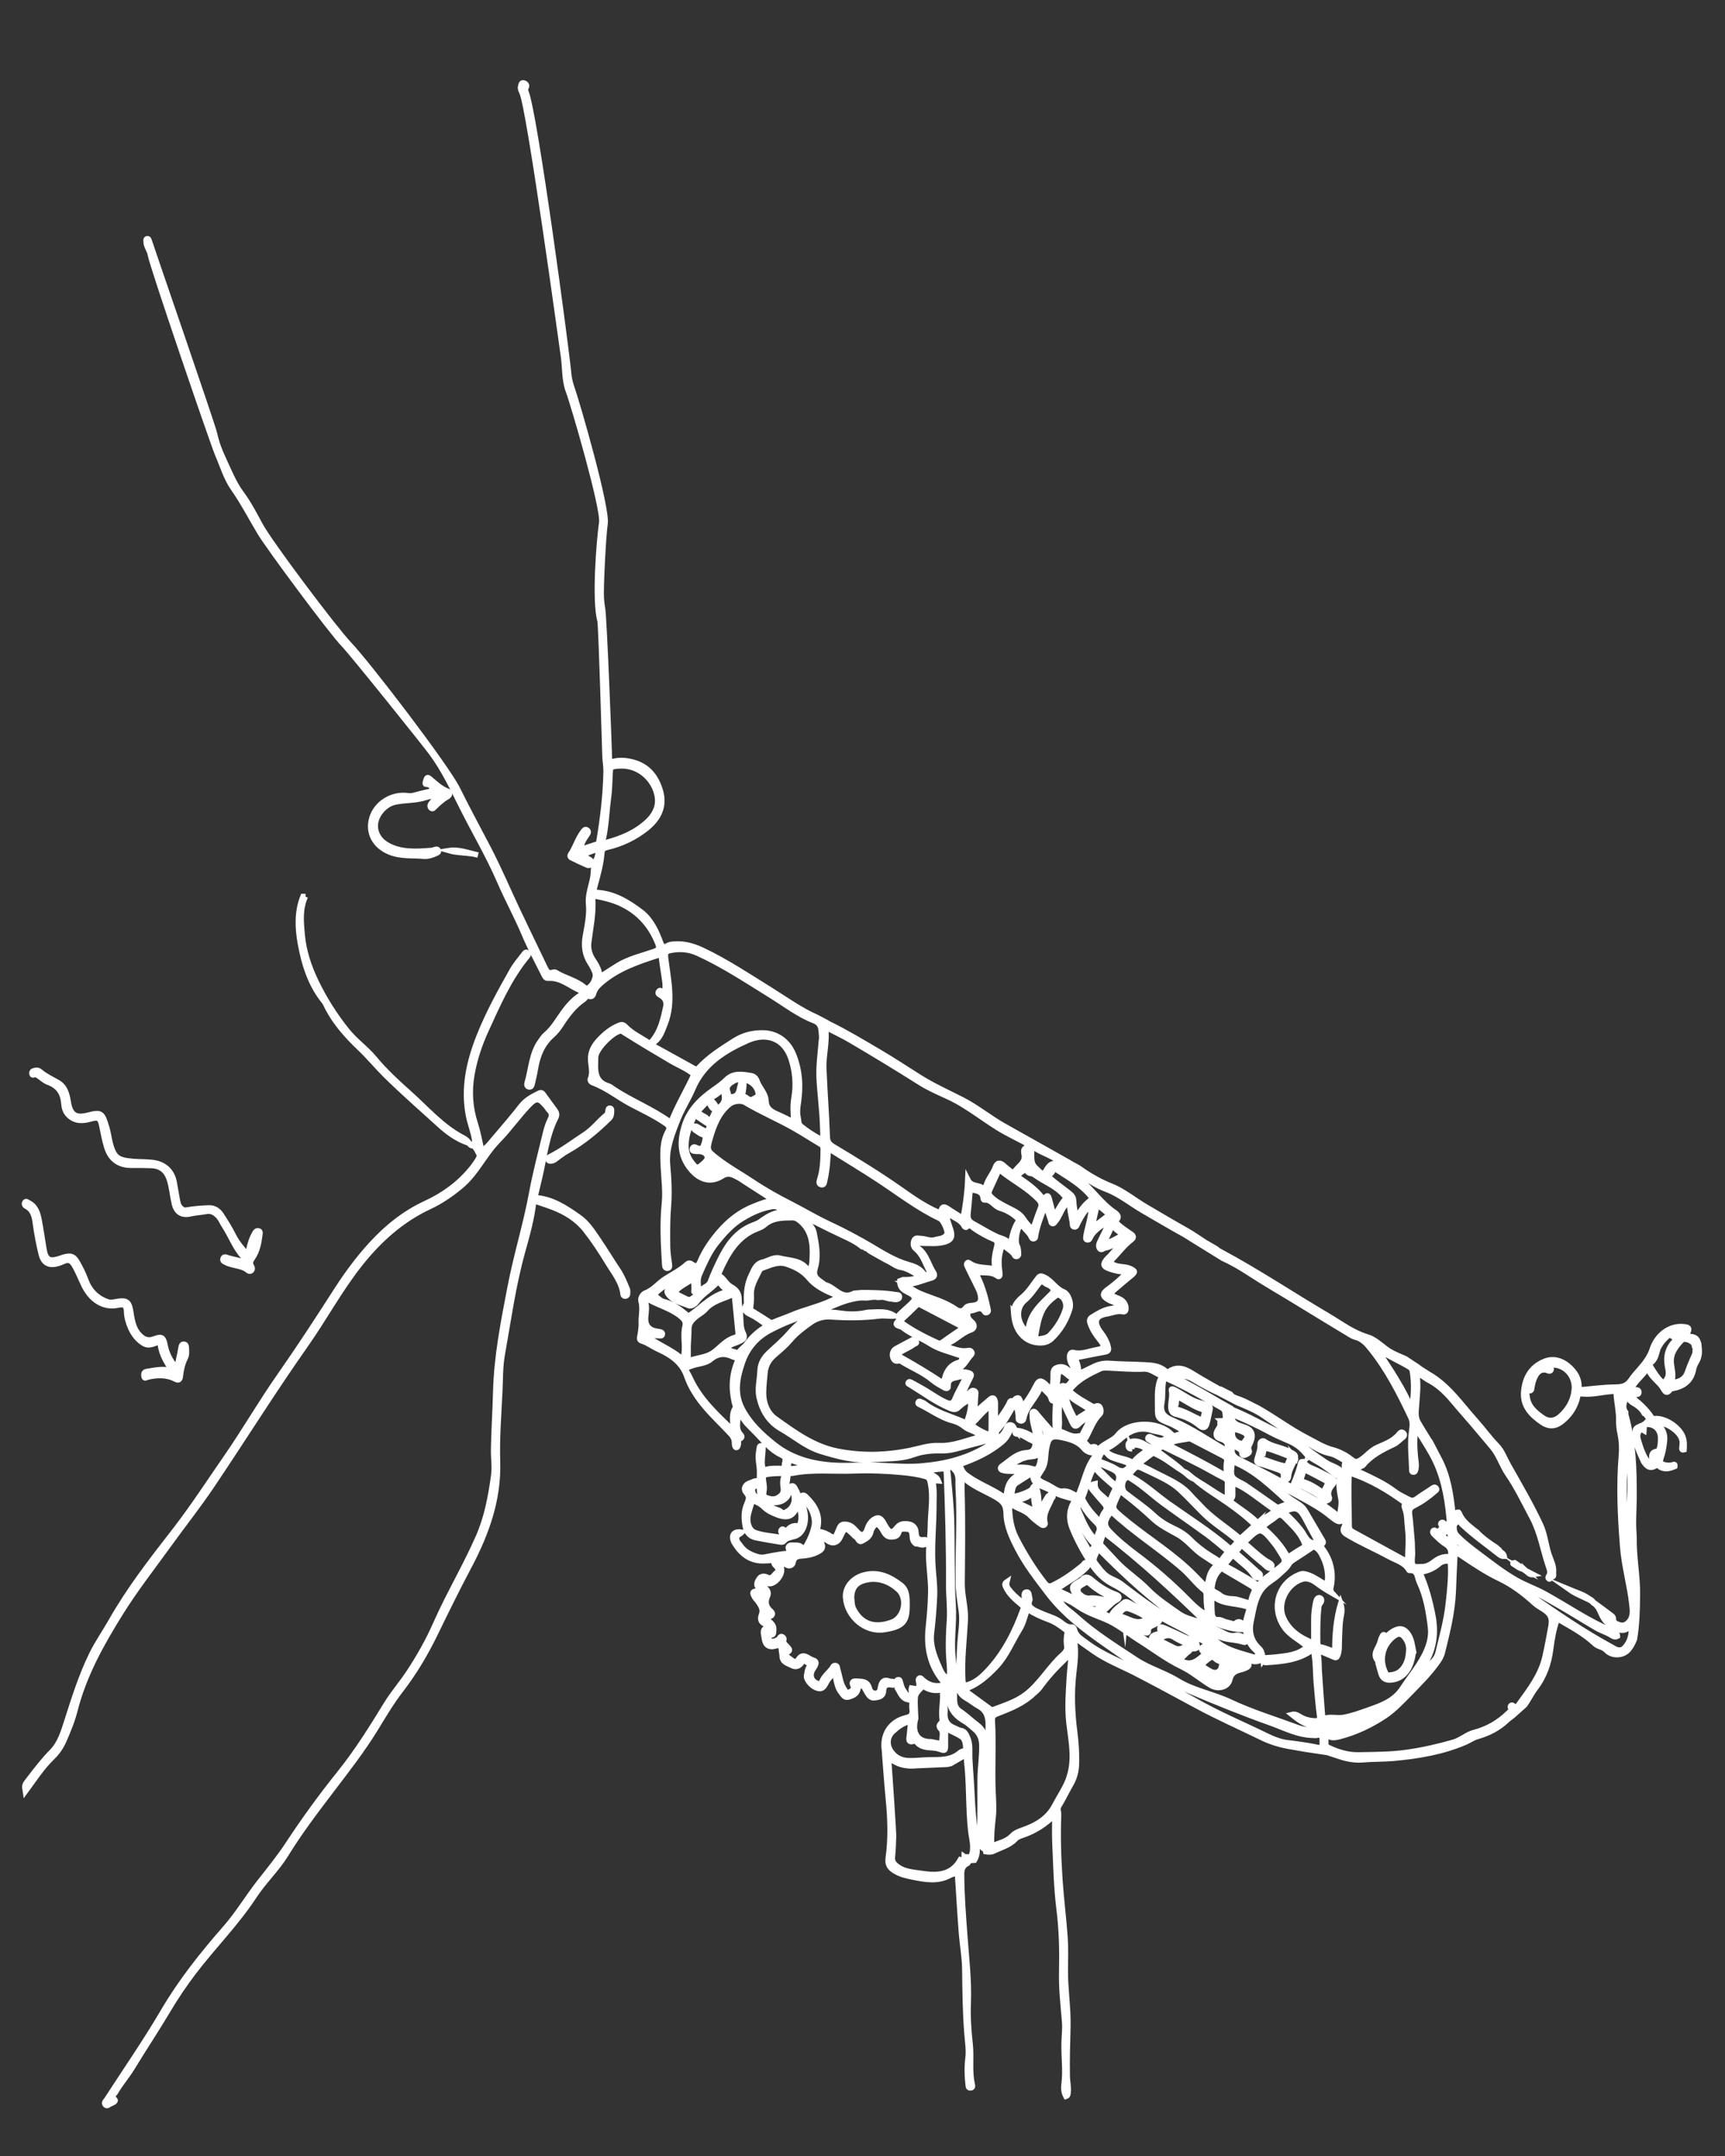 <?xml version="1.0" encoding="UTF-8"?><svg id="Layer_2" xmlns="http://www.w3.org/2000/svg" viewBox="0 0 635.2 793.86"><rect x="0" y="0" width="635.2" height="793.86" fill="#333333" stroke="none"/><defs><style>.cls-1{fill:#fff;stroke:#fff;stroke-miterlimit:10;stroke-width:2px;}</style></defs><path class="cls-1" d="M112.44,330.07c-2.07,4.54-1.61,9.3-1.18,14.04.54,6.02,2.42,11.67,5.01,17.09,3.14,6.56,6.99,12.64,11.56,18.32,3.01,3.74,6.96,6.46,10,10.13,3.86,4.65,8.34,8.81,12.8,12.77,6.41,5.69,12.08,12.39,19.87,16.45.92.48,1.78,1.09,2.31,2.14.29.57,1.04,1.09,1.82.7.81-.41.29-1.1.2-1.71-.43-3.18-1.7-6.16-2.31-9.29-1.97-10.19.19-19.83,3.95-29.31,3.35-8.44,7.72-16.33,12.16-24.2,1.19-2.1,2.83-3.94,4.28-5.88.33-.44.74-1.08,1.37-.51.54.49.15.93-.26,1.43-6.64,8.1-10.74,17.61-15.05,27.02-2.42,5.28-4.24,10.74-5.23,16.44-1.05,6.06-.66,12.05,1.25,17.97,1.04,3.22,1.61,6.59,2.44,10.08,2.06-1.41,3.44-3.32,4.94-5.06,3.27-3.78,6.49-7.62,9.59-11.55,1.76-2.24,4.12-3.46,6.56-4.67.73-.36,1.15-.13,1.59.5,1.39,1.98,2.85,3.92,4.28,5.88.59.81.77,1.62.28,2.59-3.42,6.73-4.16,14.19-5.82,21.39-.61,2.64-1.23,5.27-1.9,8.08,6.33.38,11.34,3.74,16.27,7.22,3.17,2.24,5.17,5.5,7.3,8.62,2.44,3.59,4.67,7.32,7.09,10.93,1.45,2.15,2.37,4.54,3.36,6.89.23.55.15,1.27.1,1.9-.04.48-.45.72-.92.72-.4,0-.67-.3-.71-.67-.5-4.51-3.38-7.91-5.6-11.57-2.51-4.15-5.19-8.23-8.18-12.04-3.12-3.98-7.37-6.63-12.1-8.44-2.26-.87-4.58-1.59-7.02-2.42-.67,6.57-2.51,12.88-4.25,19.18-3.41,12.33-5.12,24.98-7.36,37.52-.8,4.47-.67,9.12-.9,13.69-.42,8.55-1.09,17.1-.83,25.65.44,13.95-4.11,26.53-10.48,38.54-4.35,8.2-8.43,16.51-12.49,24.85-3.56,7.33-7.71,14.31-12.7,20.78-3.5,4.53-6.39,9.48-9.38,14.35-4.72,7.68-10.24,14.77-15.69,21.93-6,7.89-12.02,15.78-17.22,24.23-3.38,5.48-8.13,9.9-11.63,15.26-6.59,10.08-15.13,18.59-22.38,28.13-3.45,4.54-6.62,9.26-9.53,14.18-4.18,7.06-8.76,13.88-13.01,20.9-1.89,3.13-4.33,5.85-6.14,9.01-.41.71-1.74,1.44-.28,2.75.62.56-.82,1.26-1.55,1.51-.6.21-1.25,1.12-1.92.4-.74-.8.15-1.4.55-2.02,6.92-10.71,14.21-21.19,20.65-32.18,6.58-11.22,14.56-21.26,23.08-30.97,4.66-5.32,8.27-11.46,12.64-17,3.61-4.58,7.26-9.09,10.47-13.98,5.91-9,12.27-17.7,19.01-26.1,6.4-7.98,11.79-16.64,17.12-25.34,2.46-4.02,5.59-7.57,8.18-11.49,3.81-5.76,7.19-11.76,10-18.11,4.8-10.86,10.93-21.08,15.7-31.98,3.16-7.22,4.54-14.82,5.61-22.5.44-3.14-.09-6.39-.04-9.6.11-7.08.6-14.13.77-21.2.33-13.12,2.87-25.9,5.34-38.7,2.25-11.67,5.81-23.04,7.96-34.74,1.35-7.34,3.29-14.57,5.03-21.83.41-1.72.95-3.45,1.74-5.02.67-1.35.67-2.34-.39-3.39-.45-.44-.75-1.04-1.16-1.52-2.59-3.01-3.59-3.26-6.43-.27-3.93,4.14-7.23,8.87-11.22,12.95-5.1,5.22-8.05,12.11-13.78,16.84-3.56,2.93-7.29,5.51-11.43,7.44-10.56,4.92-18.84,12.47-25.96,21.53-7.32,9.32-12.93,19.78-19.73,29.44-11.96,16.99-22.95,34.62-34.56,51.85-5.03,7.47-10.62,14.5-15.87,21.79-5.93,8.22-12.19,16.2-17.57,24.81-7.08,11.35-13.58,22.95-16.92,36.05-.99,3.88-2.51,7.59-4.13,11.25-.99,2.23-2.34,4.23-4.12,5.95-3.88,3.73-6.77,8.26-9.99,12.64-.35-2.27-.38-2.29,1-4.07,2.79-3.61,5.51-7.25,8.75-10.52,3-3.03,4.23-7.22,5.51-11.19,2.7-8.42,5.32-16.87,9.25-24.83,2.05-4.15,4.72-7.95,7-11.97,6.66-11.74,14.9-22.4,23.15-32.98,6.93-8.89,13.02-18.32,19.41-27.55,6.74-9.73,12.67-20.02,19.46-29.72,7.24-10.34,14.14-20.91,20.95-31.52,3.88-6.04,8.07-11.75,12.88-16.99,5.72-6.25,12.27-11.55,20.04-15.13,6.59-3.04,12.32-7.18,16.91-12.84.58-.72,1.15-1.46,1.66-2.24,1.71-2.61,1.34-2.44.6-3.96-.86-1.77-1.78-2.62-3.75-3.3-3.9-1.34-7.3-3.82-10.38-6.62-6.63-6.04-13.41-11.93-19.79-18.23-3.18-3.14-6.04-6.64-9.29-9.74-5.08-4.83-9.72-9.98-12.73-16.4-.15-.32-.33-.64-.55-.92-5.11-6.26-7.44-13.81-8.82-21.47-1.02-5.65-1.29-11.63.97-17.28.3,0,.6.02.9.03Z"/><path class="cls-1" d="M91.14,462.02c.64-2.42,1-4.65,1.98-6.66.31-.64.61-1.3,1.03-1.87.24-.33.74-.47,1.18-.3.5.19.44.63.39,1.08-.39,3.13-.9,6.24-2.76,8.9-.72,1.04-1.07,1.92-.32,3.07.31.48.37,1.12-.15,1.57-.39.34-.88.19-1.19-.08-1.78-1.52-4.07-1.59-6.17-2.23-.55-.17-1.13-.28-1.61-.56-.63-.36-1.74-.56-1.39-1.56.39-1.11,1.31-.4,2.01-.23,1.39.33,2.76.71,4.15,1.02.52.12,1.15.66,1.57.04.35-.51.03-1.17-.34-1.58-3.02-3.4-4.52-7.71-6.98-11.44-.85-1.29-1.34-2.76-2.58-3.87-1.23-1.11-2.4-1.62-4.02-1.33-1.97.35-3.96.47-5.92.9-3.14.68-5.07-.63-5.82-3.77-.69-2.91-.89-5.92-1.8-8.79-1.07-3.37-3.21-5.11-6.71-5.24-2.43-.09-4.86-.11-7.3-.09-4.58.05-7.69-2.19-9.06-6.61-.8-2.59-1.29-5.24-1.82-7.89-.59-2.92-1.29-3.36-4.13-2.56-2.88.81-5.55.99-7.97-1.25-1.4-1.29-1.78-2.93-1.92-4.62-.31-3.81-2.11-6.33-5.76-7.64-1.11-.4-2.05-1.26-3.04-1.95-.52-.37-1-.84-1.67-.87-.49-.02-1.18.59-1.27-.43-.08-.9.69-.99,1.3-1.11.56-.11,1.15-.03,1.61.36,1.96,1.7,4.29,2.78,6.53,4.04,2.79,1.57,3.47,4.36,3.94,7.23.76,4.66,2.61,6.06,7.21,4.89,5.02-1.28,5.33-.88,6.97,4.58.53,1.76.74,3.62,1.19,5.42,1.47,5.82,3.01,6.53,8.56,7,2.35.2,4.71.11,7.06.39,4.33.51,7.2,3.04,8.02,7.33.39,2.03.69,4.08,1.08,6.12.22,1.18.38,2.42,1.34,3.3.59.54,1.06.95,2.14.76,2.72-.49,5.51-.68,8.28-.78,1.98-.07,3.53,1.04,4.56,2.67,1.57,2.46,3.16,4.93,4.44,7.55,1.28,2.6,3.18,4.64,5.15,7.11Z"/><path class="cls-1" d="M63.38,504.73c-1.99-3.08-3.84-6.01-4.31-9.58-.11-.84-.69-1.06-1.41-.8-1.55.54-3.05,1.27-4.7.28-2.3-1.38-3.82-3.43-4.88-5.81-.83-1.88-1.4-3.85-1.46-5.97-.07-2.3-.93-2.86-3.12-2.37-5.05,1.13-9.8-1.6-12.57-7.26-1.22-2.48-2.18-5.08-3.61-7.47-.97-1.63-2.09-2.21-3.86-1.39-.71.33-1.44.6-2.19.82-3.22.96-5.3-.2-6.08-3.45-.9-3.72-1.63-7.47-2.14-11.28-.33-2.46-.79-5-3.35-6.33-.65-.34-.84-.92-.56-1.41.43-.76,1.04-.07,1.45.14,2.59,1.3,3.33,3.8,3.81,6.35.68,3.57,1.19,7.18,1.79,10.76.63,3.78,1.95,4.59,5.61,3.43.48-.15.94-.35,1.42-.49,2.88-.85,4-.47,5.45,2.19,1.06,1.93,2.07,3.92,2.82,5.98,1.46,4.03,4.1,6.82,8.13,8.21,1.18.41,2.47.06,3.69-.15,3.14-.52,4.21.16,4.74,3.28.55,3.22.83,6.47,3.27,9.05,1.61,1.7,3.18,2.34,5.5,1.45,2.7-1.04,3.4-.56,3.94,2.31.42,2.22,1.27,4.23,2.47,6.11.41.64.93,1.22,1.71,1.03.73-.17.68-1.01.81-1.61.36-1.59.69-3.19.95-4.8.11-.67.38-1.13,1.05-1.07.7.06.82.66.86,1.27.09,1.29.21,2.6-.39,3.79-1.09,2.14-1.56,4.43-1.82,6.78-.12,1.04-.49,1.68-1.67,1.07-3.36-1.75-6.86-1.61-10.41-.79-.44.1-1.15.79-1.28-.3-.09-.77-.18-1.58.99-1.77,3.08-.48,6.14-1.21,9.35-.22Z"/><path class="cls-1" d="M160.23,290.95c-1.26-.67-1.46-2.29-3.28-2.21-.72.03-.18-1.13,0-1.77.23-.79.6-.89,1.21-.37,2.11,1.78,4.07,3.72,6.77,4.74.99.37.74,1.46-.22,2-1.76.99-3.21,2.35-4.65,3.74-.36.34-.7.88-1.23.49-.62-.46-.52-1.22-.13-1.74.63-.83,1.42-1.55,2.24-2.42-1.64-.62-3.12-.15-4.46.27-3.65,1.15-7.49.81-11.2,1.66-3.9.9-7.87,5.54-6.97,10.1.51,2.58,2.19,4.49,4.43,5.72,5.04,2.78,10.53,2.36,15.98,1.96.56-.04,1.11-.25,1.65-.42.5-.16.88,0,1.04.45.19.52-.22.74-.63.94-1.5.73-3.17,1.28-4.74,1.14-4.28-.37-8.64.16-12.81-1.64-5.25-2.27-7.84-7.03-6.29-12.37,1.61-5.55,7.55-9.14,13.33-8.25,1.45.22,2.88-.38,4.3-.73,1.79-.44,3.59-.82,5.64-1.28Z"/><path class="cls-1" d="M225.17,409.17c-.02,1.09-.11,1.88-.8,2.56-4.69,4.59-9.67,8.79-15.44,11.99-1.61.89-3.07,2.06-4.56,3.15-.55.4-1.12.61-1.78.58-.37-.02-.71-.16-.73-.61-.02-.35,0-.67.42-.88,4.65-2.31,8.75-5.47,13.07-8.29,3.04-1.99,5.15-4.87,7.89-7.12.42-.35.52-.79.63-1.3.1-.48-.03-1.34.73-1.26.73.07.6.83.58,1.18Z"/><path class="cls-1" d="M176,314.77c-3.51-.95-7.21-.61-10.72-1.61,3.74-.59,7.17.87,10.72,1.61Z"/><path class="cls-1" d="M586.58,589.77c-2.8-1.66-5.97-2.65-8.65-4.54,2.39,1,4.93,1.67,7.06,3.22.56.4,1.31.58,1.59,1.32Z"/><path class="cls-1" d="M561.22,577.73c-1.59-.07-2.67-1.24-3.96-1.92-.44-.23.14-.47.48-.49,1.16.8,2.32,1.61,3.48,2.41Z"/><path class="cls-1" d="M564.64,579.69c-1.4.25-2.13-.82-3.04-1.55,1.01.52,2.03,1.03,3.04,1.55Z"/><path class="cls-1" d="M561.64,578.17c-.21-.1-.49-.14-.47-.48.16.16.31.32.47.48Z"/><path class="cls-1" d="M373.27,483.36c-.15-2.7,1.6-4.51,3.33-5.97,2.24-1.89,3.67-4.32,5.39-6.57.79-1.03,1.05-1.34,2.57-.61,2.76,1.33,4.14,4.19,6.99,5.35,1.89.77,3.02,4.18,2.41,6.21-1.3,4.32-3.52,8.1-6.84,11.18-1.4,1.3-3.16,1.54-5.01,1.38-2.77-.24-4.98-1.6-6.55-3.74-1.54-2.1-2.11-4.64-2.3-7.24ZM382.03,493.05c2.18-.31,3.63-.48,4.77-1.71,2.47-2.65,4.33-5.63,5.46-9.09.36-1.09.3-2.12-.06-3.14-.58-1.62-2.38-2.83-3.32-2.13-1.93,1.44-3.8,3.08-4.93,5.23-1.47,2.79-1.97,5.92-2.53,9-.18.99-.07,1.88.61,1.84ZM378.59,490.58c.06-2.73.82-5.02,2.14-7.09,1.7-2.67,4.07-4.78,6.27-6.99,1.33-1.34,1.06-1.95-.12-2.92-.63-.51-1.49-.64-2.03-1.11-1.38-1.18-1.94-.41-2.77.68-1.49,1.96-2.82,3.99-4.8,5.64-3.53,2.95-2.8,8.86,1.31,11.8Z"/><path class="cls-1" d="M373.75,526.59c2.49.06,4.64,1.07,6.69,2.37.47.3,1.04.79.7,1.39-.41.71-.93.07-1.4-.12-1.81-.74-3.29-2.23-5.41-2.31-.93-.04-.23-.95-.54-1.36,0,0-.03.04-.03.04Z"/><path class="cls-1" d="M334.01,590.76c0,6.03-1.11,8.15-8.59,9.22-6.92.99-13.57-4.88-14.05-11.88-.28-4,2.97-7.5,7.44-8.43,5.04-1.05,9.1.97,12.86,3.84,2.36,1.79,2.32,4.58,2.34,7.25ZM313.56,588.16c.2,1.3.05,2.83.84,4.33,3.12,5.94,8.26,6.83,14.04,4.73,4.56-1.66,5.95-8.79,2.33-12.04-3.29-2.95-7.28-4.5-11.86-3.49-3.6.8-5.27,2.8-5.34,6.47Z"/><path class="cls-1" d="M520.44,607.79c-.52,5.59-2.99,10.32-8.31,10.71-1.87.14-3.03-.56-3.57-2.29-.43-1.35-.78-2.73-1.15-4.1-.05-.2.06-.5-.05-.63-2.25-2.55.17-4.57.77-6.78.18-.68.37-1.38.7-1.99.24-.44.46-1.45,1.32-.51.61.67.86-.1,1.13-.37.71-.73,1.54-1.27,2.44-1.69,2.04-.93,3.44-.46,4.76,1.38,1.39,1.95,1.55,4.24,1.97,6.27ZM518.74,607.85c.15-1.63-.22-3.11-1.12-4.47-1.41-2.14-2.7-2.32-4.73-.65-3.98,3.28-5.04,8.65-2.62,13.24.23.43.31.82,1.02.77,1.82-.13,3.48-.52,4.81-1.88,1.9-1.96,2.49-4.4,2.64-7Z"/><path class="cls-1" d="M479.79,538.09c.75.84,1.54,1.71,2.78,2.22,2.55,1.04,5.01,2.33,7.44,3.65,1.05.57,2.01,1.14.6,2.75-.88,1.01-1.93,2.68-1.15,4.49.26.61-.13,1.07-.79,1.28-.55.17-1.01.43-1.49-.23-1.8-2.46-4.68-3.38-7.16-4.85-.62-.37-1.47-.35-2.09-.06-1.49.68-1.89-.37-1.53-1.23,1.06-2.49,1.99-4.99,2.61-7.62.08-.34.34-.41.79-.41ZM480.22,540.95c-.37,1.16-.68,2.25-1.06,3.32-.24.67-.19.97.6,1.21,2.34.7,4.44,1.9,6.41,3.33.3.22.8.8,1.08.41.64-.92,1.23-1.94,1.55-3,.24-.83-.74-1.15-1.32-1.47-2.35-1.29-4.76-2.5-7.26-3.79Z"/><path class="cls-1" d="M476.99,536.73c.34.89-.51,1.24-.79,1.85-.76,1.6-1.62,3.17-1.73,4.99-.04.66-.32,1.14-1,1.15-.8.01-.92-.67-.85-1.22.19-1.61-.84-2.09-2.08-2.49-2.23-.72-4.41-1.58-6.67-2.19-1.22-.33-1.2-.9-.92-1.86.51-1.75,1.21-3.44,1.08-5.35-.06-.81.94-1.41,1.46-1.03,2.96,2.14,6.73,2.24,9.78,4.06.81.48,1.96.76,1.73,2.1ZM464.98,536.05c-.3.75.05,1.16.79,1.4,2.29.74,4.54,1.68,6.88,2.19,1.72.38,1.61-1.64,2.34-2.52.71-.85-.43-1.03-.9-1.22-1.84-.75-3.71-1.43-5.59-2.09-2.8-.98-3.19-.72-3.52,2.24Z"/><path class="cls-1" d="M435.64,541.6c1.75.59,2.89,2.05,4.36,3.04-1.79-.53-2.95-1.96-4.36-3.04Z"/><path class="cls-1" d="M439.96,544.6c.16.16.32.32.47.48-.16-.16-.32-.32-.47-.48Z"/><path class="cls-1" d="M431.19,518.49c-.23-2.2.66-4.36.18-6.59-.13-.6.25-.66.93-.33,2.68,1.29,5.02,3.16,7.81,4.3,1.46.6,2.98.84,4.42,1.42.91.36,1.24.81,1.01,1.77-.4,1.66-.65,3.36-1.12,5.01-.49,1.72-1.4,1.9-2.8.73-2.27-1.91-4.89-3.14-7.73-3.93-.14-.04-.27-.13-.4-.14q-2.12-.25-2.3-2.23ZM433.23,514.04c-.2,1.21.11,2.37-.37,3.48-.24.55-.19,1.15.58,1.35,2.92.77,5.5,2.35,8.21,3.6.87.4,1.43.3,1.5-.69.06-.99,1.04-2.43-.42-2.89-3.41-1.06-6.15-3.31-9.48-4.85Z"/><polygon class="cls-1" points="495.11 538.96 494.99 538.99 495.06 538.96 495.11 538.96"/><polygon class="cls-1" points="416.82 533.42 416.82 533.48 416.8 533.38 416.82 533.42"/><path class="cls-1" d="M295.14,551.95s0-.01,0-.02c-.01,0-.03-.01-.04-.02,0,0,.05.04.05.04Z"/><path class="cls-1" d="M341.51,567.63c-.11-.45-.54-.85-1.14-.77-2.23.3-3.02-.65-3.11-2.9-.05-1.25-.96-2.59-2.52-2.83-1.63-.25-3.22-.33-4.45,1.24-1.72,2.2-2.68,2.05-4.16-.4-.8-1.33-1.59-3.42-3.14-3.1-1.63.34-2.99,2-3.59,3.85-.09.27-.18.54-.29.8-.75,1.69-1.94,1.93-3.22.67-1.19-1.17-2.08-2.62-4.04-2.95-1.5-.25-2.3.08-2.82,1.41-.29.73-.63,1.43-.92,2.16-.45,1.14-1.32,1.34-2.23.76-1.22-.78-2.45-1.44-3.9-1.65-1.41-.21-.88-1.28-.76-2.01.74-4.5-1.34-7.85-4.36-10.81-.38-.38-.89-.85-1.51-.52-.57.3-.21.88-.22,1.35,2.83,1.07,5.34,6.08,4.74,9.57-.45,2.63-1.52,5.04-2.81,7.35-.44.78-.92,1.51-1.98.62-1.01-.84-2.33-.52-3.51-.63-.77-.07-1.57.53-1.23,1.35.88,2.1-.57,1.72-1.72,1.85-1.35.15-2.68.44-4.02.63-1.75.25-3.65.98-5.22.55-2.53-.69-5.08-1.76-6.71-4.16-.6-.88-1.5-1.56-1.46-2.76.04-1.25,1.31-1.46,2.05-2.21-2.69-.45-3.96.75-3.27,2.95.11.34.26.67.44.98,2.41,3.95,5.64,6.63,10.54,6.61,1.21,0,2.42-.12,3.63-.18.16.02.32.04.48.06-.07.08-.15.16-.22.24.13.55.16,1.12.65,1.54.8.7,1.59,2.11.77,2.5-1.27.6-1.78,2.9-3.84,1.87-1.05-.52-2.26-.42-2.89.57-.59.94-1.37,2.08-.29,3.3.75.85-.07,1.23-.64,1.26-2.11.09-1.22,1.25-.78,2.14.31.62.91,1.1,1.31,1.69,1.01,1.48,2.03,2.93,1.25,4.92-.5,1.28-.41,2.48,1.05,3.24.49.25.87.71,1.5,1.25-2.61.65-1.69,2.39-1.52,3.93.28,2.61,1.62,3.74,4.11,3.01,1.78-.52,2.17.19,2.22,1.69.02.63.26,1.25.25,1.87-.03,2.5,2.13,2.86,3.69,3.67,1.35.7,2.66.21,3.52-1.1.65-.99,1.3-.47,1.99-.07.68.4,1.21.9.69,1.71-.64,1.01-.7,2.14-.91,3.26-.17.93,1.14,3.02,2.83,3.99,2.05,1.17,3.26.85,4.26-1.23.41-.86.93-1.6,1.56-2.27.42-.44.8-1.19,1.52-.95.56.19.53.96.64,1.49.37,1.73.67,3.44,1.85,4.92.77.97,1.28,2.23,2.77,1.82,1.58-.44,3.13-1.06,3.51-3,.09-.43-.15-1.11.61-1.16.65-.04,1.32.05,1.71.66.39.6.66,1.27,1.04,1.87.66,1.04,1.37,2.14,2.81,1.91,1.37-.22,2.91-.35,3.22-2.2-.03-2.07.93-2.94,3.01-2.55.37.07.94.19,1.06-.37.11-.54-.59-.51-.79-.86-.36-.04-.74,0-1.06-.13-2.04-.81-2.89.2-3.26,2.06-.22,1.1-.3,2.34-1.89,2.41-1.34.06-2.03-.95-2.28-1.89-.72-2.73-2.84-2.45-4.85-2.6-1.24-.09-1.69.46-1.2,1.51.64,1.38-.07,1.91-1.14,2.47-1.33.69-1.64-.44-2.11-1.13-1.42-2.11-1.55-4.66-2.31-7-.19-.58-.04-1.43-.84-1.59-.8-.16-.99.67-1.37,1.15-1.31,1.65-3.07,2.94-3.78,5.08-.24.74-1.06.56-1.69.29-2-.83-2.7-2.73-1.72-4.72.31-.63.8-1.18,1.09-1.82.39-.86.47-1.62-.76-1.96-.73-.21-1.39-.66-2.07-1.04-1.27-.7-2.31-.82-3.26.64-1.13,1.72-2.33.61-3.39-.22-.87-.67-2.18-1.33-.42-2.52.82-.55.18-1.13-.2-1.61-.72-.89-1.99-1.5-1.41-3.03.07-.18-.3-.63-.57-.81-.46-.3-.81.03-1.05.41-.23.37-.42.75-.93.79-.49.29-1,.5-1.59.5-.84,0-1.33-.31-1.4-1.21-.06-.7-.26-1.18.9-1.17.97,0,.78-1.15.87-1.89.14-1.56-.85-2.43-1.89-3.36-.68-.61-1.83-1.62.4-1.66.47,0,.86-.24.97-.7.13-.56-.28-.9-.66-1.24-1.75-1.58-2.06-3.35-1.07-5.62.37-.86.17-1.67-.48-2.37-.46-.5-.72-1.07-.34-1.75.39-.7.99-.34,1.52-.31,1.98.11,4.72-3.02,4.42-5.27-.11-.83-.17-1.48-.02-1.85-.28-.07-.63-.19-.52-.6.03-.1.33-.19.49-.17.23.03.43.15.49.45.33-.02.83.17,1.57.63.93.57,2.1-.03,2.24-.95.4-2.7,2.68-2.33,4.25-2.54,1.67-.21,3.18-.53,4.67-1.3,1.31-.68,2.4-1.32,1.66-3.08-.24-.56-.06-1.19.44-1.55.67-.49,1.18.08,1.7.44,1.86,1.3,3.66.8,4.62-1.27,1.78-3.85,1.98-3.88,5.12-.7.2.2.4.44.65.56.86.4,1.04,2.2,2.24,1.53,1.24-.69,2.7-1.39,3.18-3,.14-.48.24-.98.47-1.42,1.18-2.22,2.22-2.25,3.61-.25.93,1.33,1.35,3.18,3.64,3.13,1.33-.03,2.27-.29,2.64-1.58.52-1.8,1.98-1.32,3.14-1.3,1.33.02,1.78,1.16,1.84,2.25.07,1.27.19,2.42,1.36,3.17,1.12-.07,2.18.81,3.35.21.44-.23,1.08-.34.93-.97ZM281.71,588.34s-.08.09-.13.13c-.05-.09-.1-.18-.14-.25.06-.06.1-.11.14-.16.05.09.11.18.13.27ZM298.31,570.25c.58-1.3,1.11-2.49,1.68-3.74q1.56,2.98-1.68,3.74ZM302.71,566.9c-.1-.02-.19-.09-.29-.13.05-.05.1-.1.15-.15.09.05.18.1.28.15-.05.05-.11.14-.14.13Z"/><path class="cls-1" d="M287.77,575.94s.02,0,.02,0c.13.03.32-.15.45-.23,0-.04-.01-.07-.02-.1-.23.01-.38.12-.46.32Z"/><path class="cls-1" d="M625.5,495.24c-.23-2-.94-3.03-2.92-3.16-1.2-.07-1.47-.72-1.01-1.73.7-1.55-.08-1.74-1.43-1.9-5.55-.64-10.16,3.35-11.73,8.31-.44,1.39-1.09,2.58-1.87,3.79-1.75,2.72-4.21,4.87-5.98,7.5-1.52,2.24-3.26,2.59-5.75,2.62-4.45.06-8.89.67-13.47,1.06.51-3.78-1.25-6.69-4.12-9.01-2.5-2.01-5.45-2.74-8.45-1.53-5.11,2.06-7.41,6.33-7.71,11.56-.29,5.06,2.96,8.29,6.79,10.91,2.46,1.68,4.87,1.56,7.14-.22,2.71-2.11,4.65-4.82,5.66-8.13.34-1.11.05-2.38,2.15-2.16,3.56.38,7.09-.66,10.65-.88.72-.04,1.63-.27,1.7.98.2,3.18.99,6.3.92,9.53-.04,1.72.18,3.48.54,5.17.56,2.62.66,5.24.44,7.88-.95,11.27-.41,22.52.49,33.76.57,7.16,2.62,14.1,3.39,21.22.24,2.23.55,4.59-1.3,6.47-.95.96-2.07,1.33-3.32.9-1.03-.35-2.24-.66-2.2-2.17.02-.76-.6-1.13-1.08-1.5-2.14-1.63-4.32-3.2-6.49-4.8.03.14,0,.36.08.4,2.32,1.25,2.65,3.86,3.93,5.81,1.4,2.12,3.4,3.36,5.7,4.1,1.6.52,3.05-.15,4.44-1.58.25,3.31-.4,5.96-2.43,8.15-.99,1.07-2.25,1.15-3.53.48-.7-.36-1.37-.77-2.06-1.15-9.84-5.36-19.03-11.74-28.25-18.06-.75-.52-1.55-1.03-1.61-2.29,3.54.88,6.42,2.84,9.47,4.54,5.28,2.94,10.35,6.22,15.58,9.25,1.83,1.06,3.93,1.62,5.72,2.82.56.37,1.3.62,2.03.18-.05-1.07-.84-1.46-1.63-1.78-8.85-3.66-16.7-9.13-25.03-13.74-3.42-1.9-7.15-3.16-10.58-5.1-4.91-2.79-9.29-6.27-13.78-9.62-2.73-2.04-5.45-4.13-7.89-6.56-1.05-1.04-1.31-2.08-1.29-3.41.02-1.01.73-1.63,1.41-2.02.7-.4,1,.6,1.41.99,4.34,4.12,9.22,7.56,13.91,11.25.51.4,1.06.61,1.8.6-.23-1.25-1.52-1.43-1.89-2.36-.41-.34-.81-.68-1.22-1.03-2.54-1.64-4.99-3.39-7.08-5.59-.15,0-.25-.07-.31-.2-2.36-1.93-4.92-3.68-6.1-6.69-.09-.12-.19-.24-.28-.35-.59-.04-.99.12-.92.82.06.57-.15,1.11-.75,1.03-.71-.09-.34-.8-.39-1.23-.73-7-1.72-13.94-5.08-20.29-1.09-2.07-2.16-4.15-3.24-6.22l-.58-.81c-1.3-2.12-2.63-4.22-3.88-6.37-1.23-2.12-.73-4.48-.6-6.72.23-3.77.82-7.52-.07-11.79,1.65,1.09,2.91,1.92,4.18,2.76,3.38,1.69,6.11,4.17,8.56,7,1.96,2.26,3.86,4.58,5.85,6.81,3.17,3.57,6.16,7.3,9.26,10.91,2.59,3.02,3.63,6.86,5.81,10.04,3.49,5.08,6.11,10.63,8.99,16.04,2.98,5.61,3.96,11.94,5.98,17.91.34,1.02.87,2.24.26,3.3-.27.47-.58.87-.21,1.22.7.67.45-.59,1-.57,1.22.04.73-.98.8-1.57.29-2.46-.97-4.59-1.69-6.8-1.17-3.58-1.44-7.37-3.08-10.87-3.51-7.5-7.68-14.63-11.75-21.82-1.4-2.47-2.38-5.35-4.3-7.31-2.85-2.91-5.17-6.22-7.88-9.23-5.47-6.07-10.05-13.01-17.41-17.16-.96-.61-1.91-1.25-2.89-1.84-.31-.19-.56-.39-.78-.6l-4.71-3.13c-2.57-1.14-5.14-2.08-7.37-3.78-2.09-1.59-4.14-3.51-6.65-4.26-5.39-1.6-9.74-4.97-14.45-7.75-13.21-7.77-25.96-16.31-39.49-23.55-.6-.32-1.22-.61-1.65-1.12l-3.44-2c-.31-.11-.62-.34-.89-.52-2.16-1.39-4.25-2.9-6.49-4.16-5.08-2.86-10.1-5.83-15.13-8.79-4.36-2.56-8.28-5.87-13.02-7.75-3.47-1.38-6.7-3.14-9.78-5.21-.94-.63-1.84-1.37-2.85-1.88-1.09-.55-2.15-1.14-3.17-1.78l-22.91-12.88c-5.52-3-10.35-7.1-15.96-9.96-5.27-2.69-10.69-5.11-15.71-8.28-4.95-3.12-9.83-6.35-14.87-9.31-6.09-3.57-12.13-7.22-18.48-10.33-.29-.14-.57-.3-.81-.48l-3.76-1.98c-5.85-2.56-11.02-6.33-16.4-9.68-8.35-5.19-16.52-10.65-25.44-14.9-3.85-1.83-7.69-2.85-11.92-2.18-.99.16-2.01,1.33-2.87.6-.73-.61-.93-1.86-1.36-2.83-.43-.98-.81-1.99-1.3-2.94-1.35-2.61-2.95-5.06-5.33-6.85-4.73-3.55-9.67-6.62-15.79-7.1-1.19-.09-1.73-.46-1.32-1.99,1.11-4.12,2.35-8.25,2.67-12.53.1-1.36.6-1.81,1.84-2.1,5.41-1.28,10.34-3.56,14.71-7.08,4.48-3.61,6.65-8.14,5.01-13.76-1.48-5.08-4.48-9.04-9.98-10.53-2.46-.66-4.88-.93-7.36-.28-.72.19-1.39.23-1.41-.67-.05-3.46-1.93-52.53-2.57-55.82-.23-1.19-.34-2.4-.43-3.6-.27-3.62.76-23.64,1.38-27.31.98-5.77-10.26-44.62-12.25-50.23-.61-1.73-1.01-3.55-1.18-5.42-.73-8.24-12.42-95.78-15.72-103.54-.24-.57-.2-1.03.11-1.61.45-.86-.23-1.42-.92-1.6-.92-.24-.94.72-1.1,1.26-.24.79.15,1.57.48,2.26,2.74,5.71,14.43,91.16,15.3,97.29.6,4.23.28,8.63,1.81,12.67,1.89,5,13,43.2,12.26,48.32-.96,6.68-2.74,28.58-.63,36.21.43,1.55,1.75,48.41,1.83,49.95.09,1.85.43,3.69.4,5.53-.16,8.7-1.21,17.31-2.65,25.88-.06.36-.1.66-.54.8-2.06.66-4.11,1.34-6.37,2.09.42-2.23,1.38-3.87,2.49-5.43.44-.61.83-1.34-.02-1.84-.73-.42-1.1.28-1.5.8-1.93,2.52-2.71,5.66-4.5,8.25-.28.4-.21.93.21,1.14,1.96.97,3.94,1.93,5.95,2.79.62.26,1.37-.08,1.64-.69.27-.59-.42-1.09-.77-1.35-.76-.56-1.71-.86-2.85-1.4,1.57-1.1,3.1-1.44,4.52-2,1.14-.44,1.53-.2,1.41,1.24-.14,1.81-1.42,3.16-1.56,4.87-.12,1.35-.11,2.7-.37,4.05-.61,3.19-1.87,6.27-1.54,9.62.39,3.97-.49,7.84-1.17,11.69-.65,3.63-.25,6.93,1.75,10.03.73,1.13,1.4,2.3,1.81,3.6.56,1.75-.93,4.83-2.61,5.55-.68.3-1.04,0-1.51-.39-3.07-2.52-7.07-3.27-10.38-5.34-.26-.16-.74-.13-1.05-.02-1.67.59-2.28-.47-2.87-1.7-3.32-6.94-6.7-13.86-9.99-20.81-3.63-7.67-6.94-15.51-10.85-23.03-3.78-7.28-7.72-14.47-11.34-21.83-4.19-8.51-33.46-46.62-40.05-53.49-5.2-5.42-29.14-37.21-32.71-43.88-2.11-3.95-4.23-7.97-6.88-11.56-2.89-3.92-4.59-8.36-6.61-12.66-1.39-2.95-2.58-6.08-3.26-9.25-.71-3.3-23.06-67.88-24.06-71.07-.13-.41-.28-.93-.79-.8-.5.13-.38.66-.37,1.1.04,1.77,1.3,3.12,1.59,4.82.69,4.16,23.1,69.62,24.77,73.49,1.81,4.18,3.13,8.72,5.69,12.39,3.7,5.29,6.63,10.98,9.93,16.47,3.29,5.47,26.3,36.49,30.77,41.07,3.03,3.1,29.99,36.71,32.56,40.23,4.31,5.92,7.45,12.47,10.68,18.99,4.65,9.37,10.03,18.37,14.2,28,2.85,6.59,6.31,12.92,9.11,19.53,2.21,5.2,4.83,10.16,7.37,15.18.36.7.66,1.04,1.59.98,4.48-.27,7.72,2.83,11.49,4.47.8.34,1.09,1.2-.04,1.93-2.36,1.53-4.19,3.63-5.86,5.88-2.16,2.91-3.88,6.17-6.71,8.53-.73.61-1.2,1.39-1.75,2.13-3.5,4.66-3.52,10.44-5.11,15.71-.16.52-.03,1.22.71,1.36.73.14,1.02-.38,1.15-.98.42-1.87.89-3.74,1.2-5.63.79-4.77,2.45-9.07,6.17-12.37,1.29-1.14,2.35-2.47,3.28-3.93,2.28-3.57,4.84-6.91,8.4-9.34.58-.39.95-1.47,1.65-1.2,1.68.67,1.81-.59,2.14-1.52.51-1.42,1.52-2.38,2.61-3.33,6.08-5.28,13.5-7.78,20.97-10.18.73-.23,1.08-.28,1.2.73.36,3.11.95,6.18,1.33,9.29.16,1.28.03,2.61.03,3.98-1.05-.3-1.7-1.7-2.44-.58-.57.86.7,1.26,1.23,1.63,1.37.95,1.79,2.46,1.53,3.7-1,4.65-1.97,9.37-5.3,13.12-.38.43-.51.73-1.13.31-2.88-1.92-6.1-3.37-8.53-5.9-.83-.87-1.46-.82-2.42-.41-2.96,1.24-5.38,3.25-7.47,5.56-1.71,1.9-2.99,4.11-2.9,6.93.08,2.38.93,4.79-.09,7.19-.2.48.19,1.13.8,1.36,5.21,1.91,9.5,5.47,14.36,8.02,4.23,2.22,8.57,4.24,12.52,6.97,1.17.81,1.71,1.5.92,2.92-2.19,3.94-1.93,8.32-1.75,12.56.19,4.63.88,9.29.42,13.89-.77,7.57-.37,15.09.1,22.63.04.68.16,1.41,1.01,1.35.87-.06.79-.77.71-1.46-.27-2.19-.66-4.38-.68-6.58-.03-4.85-.1-9.69.31-14.54.43-5.14.17-10.27-.31-15.41-.56-6.01,1.69-11.49,3.85-16.93,1.53-3.85,3.84-7.35,5.45-11.14,3.9-9.23,11.78-14.08,20.2-17.81,6.7-2.96,13.45-1.03,16.01,6.82,1.54,4.73,1.9,9.58,1.05,14.45-.5,2.88-.27,5.72-.02,8.82-2.09-1.02-3.85-1.95-5.66-2.74-2.36-1.03-4.54-1.97-4.65-5.21-.09-2.68-2.36-4.63-3.23-7.09-.4-1.14-1.11-1.89-2.21-2.07-3.23-.54-6.47-1.2-9.23,1.55-1.35,1.35-2.95,2.48-4.53,3.58-4.95,3.45-9.1,7.54-10.89,13.52-1.51,5.04-1.68,9.94,1.48,14.54,3.38,4.92,7.89,6.64,12.35,3.83,2.47-1.55,4.02-.59,5.9.38,1.01.52,1.93,1.22,2.89,1.83,3.32,2.14,6.65,4.28,10.5,6.75-2.96.16-5.05,1.17-7.23,2-5.22,2-9.41,5.29-13.01,9.47-2.89,3.35-5.39,6.96-7.09,11.07-.69,1.68-1.68,1.87-3.01.84-.64-.5-1.27-.41-1.75.03-2.39,2.2-5.29,3.65-7.99,5.36-2.55,1.61-4.37,4.15-7.32,5.24-.96.36-1.93,1.83-1.63,2.89.82,2.87-.06,5.67.11,8.5.06.99-.23,3.24-.59,4.98-.12.6.09,1.08.8,1.3,2.14.65,3.9,2.06,5.91,2.97,4.67,2.13,8.82,4.81,10.61,9.99,3.05,8.79,9.98,14.65,16.07,21.12,1.05,1.11,1.51,2.09,1.52,3.49.02,2.57,1.62,2.01,1.44-.55-.04-.58.24-.87.76-1.12.52-.25.63-.83.22-1.26-2.46-2.53-.85-5.6-1.05-8.49.98,1.34,1.94,2.68,2.94,4,.32.43,4.18,4.23,5.29,5.47,2.29,2.57,4.7,5.01,7.89,6.49,2.02.94.88,2.55.85,3.9-.03,1.45-1.19.87-1.93.89-1.5.04-3.02-.07-4.48.35-1.31.39-1.52-.22-1.69-1.35-.27-1.9.14-3.75.21-5.63.02-.65.27-1.49-.5-1.65-.95-.2-.77.77-.89,1.34-.45,2.06-.29,4.13.04,6.17.21,1.34.12,4.06.07,4.63-.03.39.08,1-.6.82-1.09-.3-1.88.4-2.81.67-1.88.55-2.7,2.23-1.42,3.63,1.34,1.47.78,2.78.21,4.08-1.22,2.8-1.09,5.63-.53,8.49.43,2.17,1.8,3.57,3.97,4,2.94.59,5.9,1.07,8.85,1.56.4.07,1.03.05,1.22-.19,1.19-1.53,3.04-1.47,4.61-2.1,2.58-1.05,3.94-4.88,3.22-8.71-.31-1.63-.79-3.23-1.2-4.85-.86-.05-1.06-.69-1.25-1.38-.17-.61-.41-1.23-.74-1.77-.45-.74-.85-2.13-1.86-1.55-1.07.62.23,1.41.57,2.07,1.53,2.98.26,6.31-2.7,7.56-1.26.54-1.63-.52-2.42-.76-1.14-.35-2.24-.89-3.31-1.43-.5-.25-.91-.68-1.54-1.17.86-.43,1.61-.23,2.33-.23,1.59,0,3.18-.08,4.5-1.07,1.17-.88,2.02-1.84,1.28-3.6-.74-1.76.03-3.67.16-5.51.07-.95,1.04-.5,1.58-.61,7.49-1.52,15.07-.59,22.61-.88,5.88-.23,11.7,0,17.53.54,2.97.27,5.94.65,8.82,1.48.92.26,1.47.54,1.79,1.96,1.27,5.51.13,10.94.09,16.4-.02,2.96-.4,5.91-.61,8.87-.2,5.22.87,10.39.75,15.59-.09,4.26-.44,8.53-.89,12.77-.78,7.29.56,13.95,5.3,19.73.26.32.66.57.44,1.09-.2.47-.6.52-1.04.59-2.74.41-5.05-.42-7.03-2.31-.29-.28-.59-.7-1.07-.34-.34.25-.26.61-.2.98.5,2.87.26,3.1-2.64,2.62-.28.89.57,2.3-.63,2.64-1.18.34-1.68-1.03-2.3-1.86-.66-.88-.8-1.96-1.14-2.95-.15-.45-.16-1.1-.89-.91-.65.16-.52.67-.42,1.19.13.62.14,1.27.2,1.9,1.1,1.68,1.72,3.95,4.07,4.26,1.22.16,1.38.58,1.31,1.58-.05.71,0,1.43.07,2.14.18,1.65-.27,2.45-2.14,2.89-5.92,1.4-8.99,6.27-8.03,12.21.08.49.05,1,.09,1.5.43,5.39.8,10.79,1.33,16.18.7,7.25.97,14.52-.04,21.74-.33,2.35.44,3.56,2.19,4.69,2.08,1.35,4.39,1.89,6.78,2.36,4.59.9,9.13,1.82,13.59-.56.91-.49,1.97-.71,2.91-1.04.5,7.52.92,14.93,1.49,22.32.34,4.34,1.16,8.63,1.22,12.99.11,8.05.16,16.1.82,24.13.24,2.96.74,5.94.36,8.93-.41,3.27-.32,6.53.07,9.8.08.65.12,1.15.95,1.04.74-.1.69-.63.57-1.13-1.17-4.99-.24-10.09-.82-15.12-.57-4.97-.88-9.96-.69-14.96.32-8.23-.65-16.38-1.25-24.55-.56-7.69-1.2-15.38-1.2-23.1,0-1.76.61-3.02,2.19-3.8.27-.46.74-.71.96-1.29.32-.83.42.16.66.21.31-.02.62-.04.93-.06,1.75-2.91.71-6.02.37-8.97-.58-5.03-1.09-10.05-1.29-15.12-.17-4.41-.59-8.8-.81-13.2-.13-2.67.34-5.36-.85-7.94-.56-1.22-.96-2.31-2.52-2.54-.82-.12-1.57-.66-2.37-.97-2.67-1.04-3.63-2.95-3.39-5.8.18-2.1-.5-4.24-.09-6.38.15-.79-.11-1.92,1.21-1.85,1.21.07.69,1.17.62,1.67-.66,4.78,1.68,7.77,5.59,10,1.22.7,2.24,1.76,3.36,2.65,1.91,1.51,2.83,3.46,2.9,5.9.12,4.22-.59,8.39-.63,12.6-.07,6.35.14,12.71-.2,19.05-.12,2.27-.62,4.32.98,6.25.43.53,1.35.62,1.37,1.5.92.16,1.84.24,2.73-.19,2.8-1.35,5.92-2.09,8.15-4.52.55-.59,1.43-.96,2.23-1.22,4.73-1.53,8.78-4.14,12.25-7.64,0,3.32-.12,6.65.02,9.98.35,8.35.54,16.7,1.58,25.01.94,7.51,1.1,15.1.93,22.68-.14,6.14.53,12.25,1.07,18.36.24,2.73-.13,5.41-.19,8.1-.11,5.06.66,10.12-.03,15.18-.2,1.48-.04,2.99.71,4.35.7-.23.71-.76.79-1.37.26-2.01-.28-3.96-.32-5.95-.12-6.07.08-12.12.23-18.18.18-7.01-1-13.98-.94-21,.03-4,.17-8.02-.11-12.01-.49-7.05-1.41-14.07-1.88-21.12-.54-8.05-.81-16.12-.48-24.2.04-1-.61-1.91.07-3.03,1.6-2.61,2.9-5.4,4.43-8.05,1.32-2.28,1.96-4.68,2.06-7.3.15-4.02-.15-8-.65-11.96-.92-7.17-1.2-14.32-.37-21.53.45-3.94,1-7.94.28-11.93-.06-.32.05-.66.11-1.22,2.46,1.75,4.73,3.39,7.03,4.99,4.82,3.37,10.32,5.45,15.51,8.13,7.63,3.93,15.17,8.05,22.73,12.12,7.7,4.14,15.71,7.67,23.55,11.51,3.52,1.72,7.15,2.77,10.97,3.39,1.76.28,3.52.6,5.27.91l7.95,1.19,5.8,1.88c.48.13.96.25,1.45.36,1.83.41,3.7.63,5.64.46,3.84-.34,7.7-.21,11.56-.56,9.06-.83,17.94-2.3,26.35-5.91,1.5-.64,2.87-1.64,4.41-2.08,4.2-1.19,7.93-3.11,11.09-6.14.61-.59,1.37-1.03,2.02-1.59l4.33-3.87c1.46-1.95,2.47-4.2,3.95-6.13,3.27-4.27,4.94-9.06,5.63-14.33.5-3.78,1.1-7.56,2.48-11.32,4.91,2.88,9.79,5.39,13.79,9.19,1.25,1.19,3.05,1.12,4.23,2.4,2.11,2.29,6.17,2.11,8.17-.22.99-1.16,1.65-2.49,2.19-3.89.95-5.41,1.03-10.88,1.1-16.36.08-7.02-1.38-13.95-1.24-20.98-.02-.43-.03-.86-.05-1.29-.39-4.48.03-8.96.05-13.44.05-10.24-.21-20.45-3.02-30.41-.08-.27-.02-.57-.03-.85-.13-.08-.2-.19-.2-.35-1-1.57-.45-3.15,0-4.71.16-.57.51-.57.91-.2.51.46,1.02.93,1.53,1.39,1.84,1.04,3.56,2.21,4.6,4.14.54.14.74.64,1.05,1.02,1.86,2.34,1.87,2.36-1,3.01,0-.01,0-.02,0-.03-.01.01-.03.03-.04.04,0,0,0,0,0,0,0,0,0,0,0,0-.35.33-.69.68-1.25.51-.73.42-1.7.53-2.05,1.48-.51,4.31,1.34,8.02,3.05,11.75,1.07,1.61,2.29,2.8,4.34,1.47.45-.29.87-.2,1.17.05,1.95,1.61,3.94,1.04,5.96.2.08-.49.07-.89-.61-.65-.83.29-1.69.31-2.54.18-2.18-.35-2.56-.91-1.85-2.96.59-1.7.9-3.46,1.11-5.22.38-3.09.02-4.04-2.43-7.59,3.88.33,9.07,3.87,9.08,7.43,0,.72-.11,1.4-.16,2.1-.05.65.3.69.79.56.11-1.63.16-3.21-.45-4.81-1.36-3.58-6.6-7.03-10.45-6.63-.54.06-.82-.1-1.05-.46-1.73-2.67-4.01-4.79-6.45-6.8-.62-.51-1.04-1.39.35-1.63.61-.1,1.45.13,1.43-.84-.01-1.07-.96-.79-1.61-.95-.37-.09-.9.12-1.1-.48,1.35-2.54,3.65-4.33,5.32-6.63.28-.39.76-.57,1,0,1.1,2.5,3.43,3.99,4.97,6.12.81,1.12,1.39,3.31,3.11.73.11-.16.54-.11.81-.16,3.98-.78,6.8-2.76,7.59-7.02.19-1.03.68-2.04,1.21-2.96,1.11-1.91,1.02-3.85.78-5.97ZM579.68,511.95c-.45,3.9-2.33,7-5.2,9.55-1.91,1.69-4.24,1.95-6.29.51-2.83-1.99-5.54-4.16-5.88-7.99-.07-.79-.81-2.03,1.07-2.01.68,0,.65-1.03.75-1.61.28-1.49.68-2.92,1.48-4.21.86-1.39,2.03-2.16,3.77-1.78.57.13,1.34.72,1.74,0,.45-.8-.71-.99-1.15-1.72,5.65-1.22,10.38,3.47,9.72,9.26ZM222.11,309.03c1.15-5.09,1.26-10.31,1.96-15.45.38-2.78.41-5.55.55-8.32.15-2.98.07-2.99,3.08-3.25.5-.04,1-.05,1.12-.05,9.26-.06,14.99,9.36,12.95,15.5-.67,2.03-1.89,3.66-3.42,5.08-4.3,3.98-9.53,6.13-15.09,7.64-1.22.33-1.39-.17-1.17-1.15ZM240.9,350.3c-4.56,1.58-9.35,2.64-13.53,5.22-1.63,1-3.22,2.07-4.84,3.1-.85.53-1.53.95-1.89-.62-.36-1.58-1.18-3.02-2.12-4.4-1.34-1.98-2.05-4.17-1.74-6.67.66-5.37,1.86-10.7,1.44-16.17-.04-.53.06-1.02.12-1.02,4.29.8,7.87,1.67,11.21,3.38,5.97,3.06,10.06,7.78,12.57,13.94.6,1.47.94,2.5-1.21,3.24ZM278.63,547.04c1.58.26.78,1.85,1.24,2.72-.18.53.31,1.31-.73,1.28-1.63-.05-1.96-1.39-2.11-2.5-.08-.61.86-1.62,1.6-1.49ZM285.7,557.48c4.43,1.79,6.47.92,8.08-3.49,1.26,1.88,1.6,5.13.8,7.11-.19.47-.41.73-.92.65-1.57-.24-2.75.42-3.76,1.55-.17.19-.5.38-.72.34-.51-.09-.85-1.3-1.5-.35-.4.59.21,1.18.46,1.76.39.89-.28,1.03-.86.93-3.08-.53-6.25-.69-9.21-1.74-2.2-.78-3.23-3.81-2.51-6.81.39-1.65.96-3.26,1.51-5.08,1.65.68,3.07,1.31,4.26,2.51,1.2,1.21,2.78,1.97,4.38,2.62ZM288.66,543.8c-.56,1.32-.39,2.7-.22,4,.23,1.77-.42,2.68-1.93,3.56-1.69.99-3.17.4-4.65-.1-.76-.26-.73-1.42-.59-2.1.23-1.11.12-2.12-.04-3.21-.44-2.94-.38-2.96,2.65-3.36.7-.09,1.42-.09,2.34-.14.36,0,.93,0,1.5,0,.93.01,1.27.52.93,1.34ZM562.29,585.49c.05,0,.1.08.15.13-.03.05-.06.1-.08.15-.07-.05-.15-.1-.22-.15.05-.05.1-.13.15-.13ZM550.9,578.6c.21.08.42.16.63.24-.06.04-.11.1-.17.1-.24,0-.51,0-.46-.35ZM550.84,578.55c-.1-.02-.21-.03-.31-.05.21-.36.24-.1.31.05ZM549.67,577.64c.12.12.36.32.35.34-.21.28-.43.11-.64-.03-4.55-2.38-8.71-5.39-13.01-8.16-1.47-.95-.32-2.33-.79-3.51,4.46,4.17,9.25,7.8,14.09,11.36ZM534,567.53c-1.03-.07-1.4-.98-2.09-1.44-.39-.26-1.06-.6-.72-1.1.37-.55,1-1.08,1.74-1.09.5,0,.95.4,1.05.91.17.88.34,1.79.02,2.71ZM507.23,496.62s.18.16.28.24c.19.1.38.2.56.3,3.37,2.26,7.12,3.85,10.6,5.91.68.4,1.26.83,1.41,1.74.74,4.59.54,9.16-.23,13.82-3.26-7.54-7.76-14.3-12.27-21.07-.13-.15-.25-.3-.38-.44-.06-.18-.28-.37.03-.51ZM398.94,433.2c2.65,1.87,5.4,3.49,8.41,4.63,5.01,1.89,9.1,5.34,13.67,7.98,5,2.88,9.96,5.84,15.01,8.63.87.48,1.71,1.02,2.54,1.57l11.67,7.22h0c3.51,1.59,6.76,3.52,9.91,5.58,5.8,3.78,11.81,7.21,17.71,10.83,6.19,3.8,12.41,7.57,18.63,11.33.85.52,1.73,1.1,2.67,1.33,2.61.65,4.19,2.58,5.72,4.48,6.09,7.62,10.47,16.27,14.63,25.03,1.03,2.17.31,4.39.13,6.53-.35,4.23.07,8.41.23,12.61.01.39-.08.95.5,1.03.67.1.81-.48.93-.96.41-1.64,0-3.26-.15-4.89-.29-3.27-.45-6.54.21-10.41,2.15,3.52,4.15,6.55,5.91,9.71,4.01,7.17,5.55,15.04,6.31,23.1.09.94.41,2.04-.72,2.7-.93.55-1.27-1.39-2.16-.56-.7.65,1.12,1.38.16,1.99-.61.39-.86,1.71-2,1.02-.39-.24-.81-.52-1.12-.09-.36.49.05,1.04.37,1.34,1.29,1.21,2.54,2.54,4.03,3.45,1.89,1.16,2.49,2.61,1.91,4.8-2.18-.33-4.12.31-5.93,1.73-1.39,1.09-2.97,2-4.89,1.87-3.26.24-3.51-.13-3.11-4.65-.02-.71-.04-1.43-.07-2.14-.02-.72-.04-1.43-.06-2.15-.31-3.48-.52-6.97-.97-10.42-.21-1.6.33-2.43,1.69-3.11,2.73-1.37,5.23-3.1,7.51-5.14.36-.32,1.18-.64.58-1.33-.45-.52-.92-.26-1.47.13-1.85,1.31-3.83,2.43-5.64,3.79-1.09.82-2.03.75-3.1.18-1.68-.9-3.44-1.66-4.98-2.83-3.75-2.87-8.03-4.81-12.27-6.82-.78-.43-1.85-.29-2.43-1.29,1-.51,1.98-1.01,2.97-1.51,3.02-3.7,7.16-5.77,11.35-7.75,1.26-.6,2.14-1.64,3.21-2.47.53-.41,1.02-.92.43-1.6-.57-.65-1.16-.42-1.62.17-2.08,2.66-5.17,3.73-8.07,5.02-2.36,1.06-3.89,3.1-5.96,4.49-1.31.88-2.11,1.14-3.62-.08-2.01-1.61-4.45-2.87-7.01-3.55-3.36-.89-6.21-2.76-9.25-4.31-6.32-3.24-12-7.6-18.19-11.05l-4.7-2.37c-1.15-.51-2.33-.98-3.53-1.39-.87-.3-1.45-.72-1.84-1.33l-2.45-1.24c.01.11.03.22.04.33-1.71-.98-3.38-1.91-5.03-2.85h-.01s0,0,0,0c-2.05-1.16-4.06-2.31-6.02-3.54-2.95-1.85-5.8-3.32-9.17-1.04-.42.28-.94.11-1.38-.27-2.25-1.94-5.05-2.04-7.79-2.19-4.27-.23-8.55-.2-12.81-.52-2.34-.17-4.34.43-6.34,1.46-1.63.84-3.31,1.6-5.24,2.52.58-2.28-.15-4.05-1-5.8.02-.17.04-.35.06-.52.1.07.2.15.3.22,3.55-.7,7.1-1.45,10.67-2.09,1.48-.26,1.39-.98,1.09-2.14-.46-1.77-1.32-3.29-2.4-4.72-.22-.29-.44-.57-.64-.86-2.29-3.42-1.56-5.59,2.48-6.27,1.99-.33,3.94-1.29,6.09-.83.84.18,1.14-.54,1.07-1.42-.15-1.91-1.31-2.87-2.95-3.55-3.27-1.35-3.27-1.4-.65-3.67,1.78-1.54,3.58-3.04,5.4-4.52,1.8-1.47,1.74-1.87-.41-2.8-1.9-.82-4.06-.35-5.97-1.37-1.21-.64-1.3-1.15-.46-1.98,2.38-2.34,4.32-5.11,7-7.15,1.1-.83.89-1.45-.09-2.14-1.35-.94-2.74-1.83-3.99-2.88-.82-.69-2.04-1.33-.92-2.88.57-.79-.53-1.8-.99-2.11-5.11-3.4-8.41-8.7-13.16-12.46-1.87-1.48-3.85-2.84-5.66-4.44,2.7.65,5.04,2.09,7.23,3.64ZM527.58,594.66c-1.04-5.37-2.43-10.64-4.76-15.8,2.79-.45,5.16-1.4,7.16-3.19.65-.58,1.48-.83,2.35-.95,1.22-.17,1.79.15,1.84,1.56.18,4.92-.38,9.82-.92,14.65-.66,5.89-2.33,11.67-3.69,17.47-.26,1.13-.92,2.31-1.74,3.13-1.86,1.85-3.41,3.95-5.16,5.88-.14.12-.35.37-.42.33-.39-.19-.09-.45,0-.69,1-1.8,2-3.61,3-5.41,2.98-5.36,3.5-11.06,2.35-16.99ZM495.21,543.64c-1.31-3.49-4.66-3.65-7.04-5.28-3.41-2.35-6.87-4.58-9.82-7.51-1.09-1.08-2.55-1.58-3.93-2.12-6.92-2.71-13.21-6.75-20.09-9.53-.45-.18-.76-.41-.97-.67l-2.55-1.43s0,.02,0,.03c-6.34-3.74-12.67-7.36-19.18-10.71,2.62.04,5.17-.17,7.59,1.3,3.09,1.89,6.31,3.61,9.6,5.12.22.1.42.21.6.31l6.18,3.23c3.37,1.41,6.69,2.72,9.66,4.77,4.1,2.83,8.18,5.67,12.69,7.86,1.97.95,3.73,2.33,5.61,3.47,1.89,1.16,3.86,2.14,6.06,2.6,2.28.48,4.12,1.91,6.13,2.97.7.37.42,1.1.99,1.6-.91.15-1.15-.5-1.63-.67-.29,1.4.62,2.72.11,4.67ZM495.13,544.9v5.17c-.59-1.68-.62-3.41,0-5.17ZM465.08,611.15c.09.67.53.98,1.21.93,6.07-.41,12.13-.87,17.3-4.89.98,4.15.77,8.3,1.12,12.4.34,4.04.67,8.1,1.22,12.12.24,1.71-.71,1.9-1.78,1.85-1.78-.07-3.51-.46-5.12-1.37-1-.56-1.99-1.35-3.35-.99,2.61,2.12,5.26,4.09,8.84,4.24.6.03,1.72-.52,1.7.61-.02.9-1.13.91-1.84.9-2.14-.01-4.29-.11-6.33-.86-8.4-3.11-17.04-5.73-25.11-9.54-6.28-2.97-13.24-4.07-19.18-7.71-4.95-3.03-10.68-4.62-15.46-7.78-7.53-4.99-15.27-9.77-22.01-15.89-1.05-.95-2.19-1.81-3.3-2.7q-2.2-1.76-3.85-4.85c2.97.82,5.54,2.19,7.92,3.83,3.04,2.1,6.5,3.28,9.84,4.65,4.63,1.91,8.36,5.11,12.5,7.71,5.24,3.29,10.14,7.1,15.77,9.79,3.85,1.84,7.1,4.75,10.78,6.94,2.57,1.53,6.29.64,6.91-2.21.46-2.1,1.73-2.99,3.56-3.5.48-.13.98-.22,1.44-.4,2.39-.9,2.51-1.32.99-3.4,1.2-.03,2.17.72,3.34.68,2.12-.07,2.89-.98,2.45-3.1-.15-.74-.52-1.36-1.04-1.82-3.04-2.75-3.72-6.32-2.89-10.01.88-3.9,1.28-7.97,3.73-11.47,1.76-2.51,4.51-3.66,6.59-5.68,1.22-1.19,2.65-2.15,3.53-3.68.55-.96,1.46-1.52,2.38-2.1,2.21-1.41,4.38-2.87,6.55-4.34.43-.29.65.06.91.21.97.53,1.65,1.4,2.16,2.33,1.56,2.85,2.48,5.9,2.34,9.2-.07,1.77-.71,2.13-2.27,1.16-1.81-1.12-3.54-2.27-5.68-2.85-.82-.22-1.39-.29-2.09-.03-8.18,2.97-10.95,12.37-5.98,19.53,2.1,3.02,5.33,4.44,7.93,6.73.16.14.31.27.55.49-3.34,3.02-7.49,3.3-11.57,3.77-1.2.14-2.41.2-3.62.27-.59.03-1.23-.02-1.11.86ZM400.31,575.59c-.83-.87-1.17.32-1.62.69-3.43,2.8-7,5.36-11,7.31-1.36.66-2.11.31-3.02-.84-4.05-5.16-7.47-10.73-10.46-16.52-1.98-3.83-2.57-8.1-2.52-12.92,2.5,2.14,5.59,2.38,7.85,4.77,1.05,1.11,2.55,2.29,3.98,3.26.82.56,1.47-.04,1.31-.63-.94-3.46,1.29-6,2.37-8.87.15-.39.98-.73.23-1.17-.53-.31-1.23-.37-1.66.37-.75,1.29-1.52,2.57-2.38,4.02-.79-.94-.85-1.97-.92-2.98-.09-1.36-.17-2.73-.75-3.97-.4-.87-.87-1.7-1.57-.07-.46,1.07-6.07,3.12-7.11,2.82-.45-.13-.55-.39-.48-.78.27-1.52.27-3.17,1.78-4.15,1.89-1.22,3.8-2.42,6-3.82-.53,4.84,3.62,4.82,6.03,6.35,2.9,1.84,6.33,2.69,9.67,3.54-2.4,3.48-2.71,6.96-1.15,10.79,1.87,4.57,4.24,8.85,6.95,12.95,2.1,3.18,4.6,5.8,8.18,7.61,3.46,1.75,6.61,4.22,9.62,6.7,1.93,1.59,3.95,2.92,6.02,4.29,4.47,2.96,9.46,4.93,13.98,7.78,5.33,3.36,11.11,5.96,16.28,9.6.28.2.67.28.74.93-3.05.26-4.69,2.14-5.49,5.03-.5,1.82-2.32,2.05-3.47,1.41-2.43-1.37-5.09-2.44-7.68-4.76,2.01.42,3.02,1.44,4.18,2.13,4,2.39,5.72,1.83,7.37-2.51.23-.6.44-1.02,1.15-1.01.49,0,.82-.3.85-.78.04-.58-.36-1-.85-1.09-2.97-.57-5.18-2.61-7.74-3.97-.71-.38-1.62-1.32-2.23-.64-.96,1.08.5,1.61,1.1,2.26-4.42,4.45-6.63,4.4-10.78,1.68-1.8-.44-2.88-2.03-4.48-2.8-.29-.14-.57-.29-.91-.45.45-.11.85-.27,1.18.14,1.47.97,3.94.52,4.32,3.04,2.19.83,2.92-1.31,4.3-2.12.59-.35.84-1.2,1.68-1.21.89,0,1.96,0,1.63-1.28-.24-.9-.06-2.05-1.91-2.21-2.02-.18-3.96-1.47-5.92-2.3-1.37-.58-2.7-1.24-4.07-1.82-1.07-.45-2.21-1-1.65,1.13.27,1.02-.88,1.02-1.42,1.17-1.85.51-2.24,1.49-1.33,3.11.16.05.41.1.23.31-.14.16-.33.03-.4-.18-2-.86-3.76-2.08-5.36-3.54,1.02.03,1.95-.83,3.04-.28.28.14.88-.04.84-.42-.2-2.13,1.74-2.09,2.84-2.9.62-.46,1.49-.79,1.39-1.73-.09-.86-1-.6-1.53-.88-3.34-1.71-6.7-3.38-9.98-5.2-.82-.46-1.37-.29-1.89.17-1.58,1.41-3.52,2.52-4.39,4.56-.35.82-.61.5-1.07.25-.87-.47-1.75-.91-2.79-1.43,2.36-1.18,3.62-3.41,5.84-4.51.77-.38,1.33-1.39-.23-1.95-3.39-1.22-6.37-3.13-9.1-5.48-1.15-1-2.44-1.43-3.59.12-.12.16-.35.24-.54.34-3.43,2.01-3.44,2.03-1.52,5.59.16.29.26.61.55,1.3-2.87-1.33-5.33-2.48-7.97-3.71,2.15-1.41,4.19-2.8,6.28-4.09,1.65-1.02,3.14-2.23,4.52-3.58.56-.55,1.37-1.17.62-1.96ZM373.92,552.57c2.07-.59,3.88-.97,5.41-2.13.76-.58,1.18-.48,1.29.65.2,1.96.49,3.93,1.11,5.91-2.28-1.96-5.26-2.6-7.82-4.43ZM382.54,526.47c-.38-.88-.66-1.73-.43-2.92.29.26.44.39.59.52,2.33,1.96,3.28,3.99,1.52,7.06-1.33,2.32-.62,5.3-1.45,7.91-.47,1.5-1.04,2.22-2.69,1.68-2.49-.82-5.09-.36-7.86-.54.94-1.67,2.47-2.33,3.93-3.06.44-.22.96-.27,1.42-.45,1.74-.68,4.56.04,5.09-2.02.67-2.58,1.04-5.49-.12-8.19ZM449.61,523.1c-.17,0-.51.29-.5.32.82,1.82-1.1,2.84-1.25,4.37-.12,1.21.74,1.69,1.62,1.95,2.16.63,3.05,1.9,2.28,4.29-6.66-3.66-12.75-8.1-19.62-10.99-3.29-1.38-5.05-2.67-4.31-6.66.45-2.43.08-5.09.54-7.63.2-1.09.39-1.61,1.71-1,6.8,3.13,13.29,6.83,19.78,10.54,1.67.95,1.14,2.29,1.45,3.43.24.9-.73,1.37-1.7,1.38ZM451.69,525.23c.1,1.09.21,2.17.32,3.42-3.4-1.02-.98-2.27-.32-3.42ZM453.92,545.93c3.11,1.05,5.55,2.84,7.93,4.52,2.19,1.55,4.32,3.23,6.53,4.77.96.67,1.12,1.05.1,1.82-1.52,1.15-3.36,1.86-4.67,3.32-.26.29-.58.4-.91.07-3.25-3.29-7.36-5.47-10.83-8.47,1.33.18,1.91-.42,1.86-1.79-.05-1.34-.01-2.69-.01-4.23ZM458.14,602.8c-.98-.5-2.13-.94-3.08-.72-2.93.67-4.92-1.44-7.35-2.18-.79-.24-.87-.96-.69-1.59.23-.83,1-.47,1.44-.32,2.98,1.03,5.97,1.91,9.16,1.9.59,0,1.08.29,1.23,1.13.45,2.51,1.54,4.75,3.49,6.49.63.56,1.1,1.33.68,2.09-.47.85-1.42.46-2.12.25-4.22-1.27-8.55-2.21-12.23-4.94-1.19-.88-1.89-1.57-1.44-3.34,3.11,2.33,6.88,1.84,10.27,2.86.51.15,1.08.48,1.36-.29.24-.68-.17-1.04-.74-1.33ZM458.55,598.34c-1.27-.53-1.99-2.11-3.6-.67-.53.47-2.16-.26-3.28-.47-1.14-.21-2.04-1.07-3.41-.89-.6.08-1.76-.56-1.9-2.04-.22-2.33-.09-4.65-.29-7.19,3.46,3.62,8.22,2.98,12.39,4.21.49.14.94.47,1.22-.25.31-.8-.37-1.12-.83-1.22-1.55-.33-2.96-1.1-4.63-1.16-1.83-.06-3.74-.29-5.23-1.59-.96-.84-2.88-1.09-2.71-2.6.28-2.55,1.12-5.02,3.2-6.82.68-.59,1.04.16,1.45.39,3.33,1.93,6.62,3.92,9.94,5.87.42.25.87,1.08,1.41.4.59-.74-.02-1.39-.63-1.78-1.55-1-3.14-1.93-4.73-2.85-1.67-.97-3.33-1.93-5.04-2.82-.88-.46-.93-.9-.3-1.6,2.94-3.29,1.64-3.36,4.95-.54,1.81,1.54,3.74,3,5.06,5.09.39.62,1.37,1.5,2.16.72.94-.92-.24-1.41-.83-1.94-2.34-2.09-4.66-4.22-7.05-6.26-.73-.62-1.18-1.02-.18-1.72.73-.51.94-2.26,2.39-.99,2.36,2.04,4.65,4.16,7.09,6.1.86.69,2.13,2.36,2.94,1.34.96-1.21-1.08-1.87-1.91-2.43-2.56-1.73-4.76-3.85-7.09-5.83-.8-.68-.9-1.2-.03-1.83.06-.04.11-.09.16-.14,4.85-4.62,5.31-4.56,10.29,1.76.79,1,1.43,2.13,2.12,3.21,1.9,2.96,1.86,3.35-.89,5.56-1.55,1.24-3.2,2.39-4.75,3.61-2.9,2.28-4.9,5.21-5.48,9.04-.42,2.79-1.72,5.39-1.99,8.32ZM405.79,539.21c1.24.51,2.46,1.1,3.69,1.64q4.11,1.79,1.57,5.93c-2.05-1.18-3.53-3.01-5.2-4.62-.46-.44-.99-.86-1.29-1.4-.36-.64-1.96-.47-1.34-1.47.48-.77,1.7-.42,2.57-.07ZM403.63,538l.09-.11.05.13-.14-.03ZM451.6,541.72c.06.96-.09,1.63-1.28.94-6.59-3.81-13.34-7.31-20.42-10.87,2.7-1.62,5.39-1.61,7.94-2.12.3-.06.69.12.99.28,3.86,2,7.7,4.02,11.57,6.01.91.47,1.55,1.04,1.32,2.15-.26,1.2-.19,2.41-.12,3.62ZM424.29,529.3c-.45-.22-1.14-.75-1.51-.08-.41.74.51.83.89,1.19.49.46,1.76.54,1.14,1.58-.63,1.06-1.5.81-2.51.19-1.64-1.01-3.4-1.89-5.44-1.54-.72.12-1.42.39-1.42,1.32,0,.91.27,1.56,1.37,1.41l.02.04c-.49-1.58.68-1.5,1.56-1.43,1.52.12,2.87.81,4.27,1.7-1.71,1.42-3.63,2.53-5.01,4.24-.24.3-.59.44-.95.26-2.62-1.32-5.67-1.42-8.22-2.93-1.43-.85-1.67-1.59,0-2.47,1.9-1,3.47-2.43,5.12-3.81,3.03-2.53,6.59-3.66,10.56-2.35,2.02.67,4.43.41,5.92,2.33-1.83,2.04-3.78,1.3-5.77.35ZM451.85,569.18c-6.72-5.69-14.17-10.38-21.34-15.45-4.65-3.29-8.81-7.26-13.86-9.99-.78-.42-.89-.81-.23-1.58,2.16-2.53,2.23-2.57,5.12-1.14,4.53,2.24,9.32,4.06,13.08,7.59,3.01,2.83,5.81,5.89,8.76,8.79,3.37,3.31,7.43,5.77,11.04,8.77.48.4,1.06.75,1.18,1.55-.7.75-1.33,1.66-2.19,2.26-.65.46-1.1-.41-1.56-.79ZM452.08,571.41c-.66.84-1.38,1.64-1.97,2.52-1,1.48-1.77.34-2.62-.15-3.41-1.98-6.58-4.29-9.36-7.11-1.73-1.75-3.83-3-6.03-4.03-2.67-1.25-5.13-2.76-7.29-4.78-3.24-3.03-6.95-5.47-10.43-8.2-1.6-1.26-1.37-4.75.46-5.65.75-.36,1.33.2,1.93.57,4.1,2.51,7.55,5.88,11.4,8.71,5.39,3.96,10.92,7.73,16.32,11.67,2.36,1.72,4.55,3.67,6.82,5.52.32.26.78.41.76.94ZM408.91,536.3c1.66.88,3.48,1.22,5.22,1.84.72.26,1.43.56,2.14.85-.11.28-.13.43-.21.54-1.33,1.95-2.74,2.68-5.09,1.19-2.06-1.31-4.5-2.02-6.78-3.01.01-.11-.03-.29.04-.36.85-.88.97-2.56,2.09-2.84,1.01-.26,1.61,1.28,2.58,1.8ZM403.79,541.14c1.82,2.12,3.99,3.86,6.08,5.68.7.61.92,1.09.47,1.98-.77,1.51-1.38,3.1-2.05,4.65-1.28-2.77-5.23-3.65-5.09-7.2-1.91.42-2.1.81-.78,2.45,1.34,1.66,2.76,3.26,4.17,4.87.83.95,1.14,1.83.22,2.99-.84,1.06-1.28,2.37-1.33,4.05-2.63-2.6-4.97-5.1-6.6-8.22-.26-.49-.34-.89-.14-1.4,1.24-3.1,1.98-6.39,3.42-9.43.47-1,.88-1.31,1.64-.42ZM444.79,594.76c-3.1-1.57-5.36-3.81-7.52-6.01-5.82-5.92-12.07-11.32-18.71-16.3-3.54-2.65-6.98-5.43-10.04-8.65-1.74-1.83-1.95-3.25-.64-5.45.36-.61.83-1.15,1.33-1.85,8.26,7.8,17.9,13.74,26.37,21.15,2.8,2.45,4.95,5.53,7.9,7.82.83.65.72,1.88.71,2.79-.03,2.08.36,4.11.58,6.48ZM445.06,598.43c-3.58-1.91-7.68-2.03-11-4.37-4.02-2.83-8.13-5.52-11.56-9.05-3.53-3.63-7.85-6.33-11.34-10.04-1.85-1.96-3.69-3.94-5.52-5.92-.47-.51-.48-1.01-.31-1.57.36-1.15.74-2.3,1.09-3.37,13.72,10.56,26.37,22.23,38.64,34.31ZM403.66,560.49c1.25,1.2,1.53,2.32.79,3.85-.36.75-.46,1.62-.78,2.78-3.17-3.01-4.63-6.63-6.17-10.18-.96-2.2-.85-2.24.52-4,1.41,2.91,3.37,5.37,5.63,7.54ZM402.57,568.14c1.19,1.18-.88,2.27-1.2,3.6-2.27-4.81-6.17-8.97-5.52-15.11,1.98,4.18,3.49,8.3,6.72,11.51ZM404.43,570.18c9.85,9.95,20.06,19.5,32.19,27.65,3.03.68,5.43,1.56,7.74,2.7.89.44,1.33,1.13.9,1.81-.47.76-1.1-.12-1.6-.39-2.2-1.19-4.76-1.76-6.99-3.94-2.39-.54-4.1-1.45-5.81-2.4-6.44-3.58-12.23-8.08-18.06-12.52-2.1-1.6-4.93-2.01-6.65-4.2-.22-.28-.54-.48-.76-.76-3.05-4.08-3.41-2.9-.97-7.96ZM444.82,582.47c-.31,1.52-.85,1.59-1.87.55-1.95-1.99-3.87-4.02-5.92-5.89-7.5-6.84-16.22-12.13-23.94-18.7-3.58-3.05-3.7-2.98-1.76-7.24,1.23-2.71.99-2.34,3.17-.66,3.5,2.69,6.87,5.57,10.09,8.59,2.72,2.55,5.99,4.09,9.15,5.87,3.52,1.98,5.88,5.4,9.23,7.6,1.37.9,2.76,1.78,4.13,2.69.34.23.64.51.98.79-.17.25-.26.45-.42.58-1.86,1.5-2.41,3.65-2.84,5.82ZM462.19,561.49c-1.56,1.41-3.08,2.79-4.6,4.16-.48.43-.83.87-1.59.24-4.64-3.89-9.86-7.09-13.98-11.61-1.2-1.31-2.53-2.51-3.69-3.86-3.48-4.04-8.35-5.87-12.88-8.24-1.64-.86-3.29-1.71-4.98-2.48-1.01-.46-.93-.97-.21-1.53,1.29-1.02,2.61-1.99,3.93-2.96.67-.49,1.15.03,1.73.29,3.55,1.58,6.41,4.25,9.77,6.14-2.48-2.46-5.41-4.35-8.17-6.47-.47-.36-1.74-.46-1.16-1.32.47-.7,1.48-1.51,2.52-1,4.41,2.14,8.8,4.33,13.15,6.57,2.91,1.5,5.71,3.21,8.65,4.65,1.02.5,1.36,1.04,1.32,2.1-.06,1.91-.02,3.82-.02,5.73-3.12-1.34-5.79-3.42-8.66-5.17-.96-.59-1.95-1.13-2.93-1.69,3.58,3.07,7.64,5.47,11.49,8.16,3.63,2.53,7.13,5.19,10.3,8.31ZM427.61,507.07c-1.73,3.4-1.31,7.08-1.34,10.69-.03,4.43-.02,4.45,4.3,6.18,2.25.9,4.25,2.2,6.56,3.81-1.54.05-2.77.13-3.88.62-.87.39-1.43.1-2.05-.53-4.45-4.58-15.51-4.75-19.61.47-1.21,1.54-3.06,2.3-4.68,3.33-1.02.65-2.03,1.3-2.8,2.57-.39-1.14-.49-1.93-1.96-1.49-1.24.37-2.02-1.08-2.86-1.87-.69-.65.32-1.08.6-1.58,1.63-2.94,2.64-6.23,5.13-8.69.54-.54.44-1.68.05-2.44-.39-.76-1.13-.68-1.86-.32-.22.11-.59.14-.78.02-2.84-1.64-5.74-3.18-8.23-5.35-.44-.38-.46-.58-.02-1.13,2.88-3.58,6.86-5.5,10.86-7.4.92-.44,1.95-.39,2.96-.35,4.35.17,8.71.63,13.04.39,2.69-.14,4.29,1.59,6.43,2.36.33.12.29.42.15.7ZM390.92,514.18c.92,3.81,2.64,6.61,3.95,9.6.7,1.6,1.42,1.55,2.47.43,1.19-1.26,2.74-1.99,4.56-2.65-1.11,2.16-2.25,4.31-3.33,6.49-.34.68-.95.52-1.45.63-2.35.5-4.29-.87-6.33-1.58-1.25-.43-.7-2.03-.7-3.08-.01-3.1-.49-6.26.84-9.84ZM392.83,512.63c2.07,2.98,5.54,4.17,8.47,6.4-1.36,1.43-3.09,2.06-4.47,3.17-.51.41-.94.3-1.23-.23-1.41-2.65-2.74-5.34-3.24-8.34-.06-.36.02-.72.47-.99ZM391.41,510.19c-.4-.11-.74.28-.73.62.06,1.78-1.49,2.9-1.81,4.52-.3-2.97.55-5.84.72-8.78.1-1.8,1.23-2.13,2.73-.97.89.69,1.61,1.61,3.18,1.93-1.49,1.03-1.68,3.33-4.09,2.68ZM391.19,529.26c2.89.64,5.75,1.41,7.82,3.87.9,1.07,2.17,1.83,3.75,1.68.74-.07,1.51.06.69,1.02-2.69,3.18-3.64,7.14-4.99,10.93-.48,1.34-.98,2.66-1.49,4.06-1.98-.59-3.26-2.18-5.74-1.84-1.66.23-3.61-1.43-5.38-2.34-1.33-.68-3.12-1.22-3.68-2.34-.37-.73,1.06-2.4,1.74-3.62,1.27-2.28.99-4.86,1.42-7.3.73-4.2,1.73-5.05,5.86-4.13ZM445.3,610.53c1.64-1.19,2.23.55,3.3.88.72.23,1.69.62,1.25,1.81-.24,2.18-1.94,3.13-3.92,2.19-.13-.06-.25-.14-.38-.21-3.55-1.94-3.51-2.3-.24-4.68ZM426.41,603.67c2.04-1.32,3.8-2.35,6.1-.79,1.5,1.01,3.26,1.65,5.26,2.62-1.94.94-3.26,2.3-5.54,1.1-1.85-.98-3.78-1.83-5.82-2.93ZM411.54,594.81c2.3-3.01,2.82-3.18,5.74-1.94,1.87.79,3.73,1.63,5.31,2.97-4.11,3.14-7.29-.55-11.05-1.03ZM418.88,601.32c-1.74-.86-3.21-2.1-4.66-3.37,3.16.04,3.74.46,4.66,3.37ZM414.14,597.88c-.07-.05-.14-.1-.21-.15.06-.01.11-.03.17-.04.01.07.03.13.04.2ZM396.94,584.99c.31-1.27,2.07-1.78,3.21-2.59.16-.11.85.38,1.2.69,2.26,1.97,4.76,3.54,7.61,4.86-.81,1.04-1.48,1.18-2.66.94-1.63-.34-3.33-.72-5.05-.5-.72.09-1.42-.08-2.07-.38-1.31-.6-2.55-1.74-2.24-3.01ZM397.76,589.41c-.05.07-.11.13-.16.2-.05-.08-.09-.17-.14-.25.1.02.2.04.3.06ZM397.36,589.27c-.12-.07-.24-.13-.35-.2.05-.05.1-.09.14-.14.07.11.14.22.21.34ZM405.78,590.89c-1.04.63-2.15,1.91-2.41,1.84-1.82-.47-3.44-1.49-4.9-2.81,2.31.63,4.75.02,7.31.96ZM479.79,569.84c-1.47.86-2.95,1.72-4.34,2.7-.96.68-1.42.38-1.95-.51-2.24-3.76-5.21-6.89-8.57-9.78,1.41-1.6,3.21-2.41,4.65-3.65,1.31-1.14,2.23-1.12,3.38.06,2.8,2.88,5.88,5.53,7.37,9.45.33.87.2,1.29-.55,1.73ZM471.08,554.81c-.73.29-1.19-.09-1.73-.47-3.49-2.47-7-4.9-10.51-7.34-.47-.32-.95-.63-1.46-.88-4.07-2-4.3-2.44-3.72-7.07.04-.35.04-.71.06-1.06,8.36,3.22,14.52,9.47,21.15,15.42-1.3.48-2.56.91-3.79,1.4ZM453.78,533.04c.2-.78.47-1.13,1.04-.58.86.83,2.48.93,2.51,2.63,0,.54.52.88,1.11.61.75-.34,1.92-.8,1.53-1.66-.54-1.17.04-1.9.41-2.76,1.43-3.27.45-4.94-1.98-5.78-.74-.26-1.47-.52-2.21-.77q-2.77-.94-2.85-4.13c5.21,2.03,10.07,4.39,14.86,6.95,2.25,1.2,4.64,2.15,6.97,3.2,2.19.98,4.01,2.43,5.54,4.26,1.27,1.52,3.04,2.38,4.69,3.34,2.48,1.44,4.64,3.31,7,4.91.51.35.9.59.8,1.31-.33,2.44.11,4.83.57,7.2.32,1.66-.04,3.27-.25,4.88-.15,1.14-.65,1.59-1.79.65-6.42-5.29-14.01-8.67-21.22-12.61-4.47-2.45-9.07-4.74-13.63-7.04-1.8-.91-3.76-1.87-3.08-4.6ZM453.79,526.08c1.47.2,2.83.61,4.09,1.21,1.04.5,1.89,1.42,1.05,2.53-.64.85-1.05,2.29-3.06,1.23-2.39-1.26-2.1-3-2.09-4.98ZM496.79,542.22c7.71,2.44,14.48,6.52,20.99,11.32-.82.45-.86.85-.4,2.06.82,2.19.66,4.74.97,7.13.48,3.71.1,7.42.03,11.12-.02.95-.42.95-1.18.53-6.42-3.54-12.86-7.04-19.28-10.57-.74-.41-1.11-1.04-1.11-1.92-.02-6.56-.38-13.11-.01-19.68ZM413.7,454.67c-2.37,1.02-4.38,2.66-7.25,3.1,1.07-2.27,2.08-4.4,3.19-6.75,1.12,1.68,2.58,2.56,4.06,3.65ZM407.64,447.84c-1.61,1.25-3.24,2.49-4.86,3.74-.17.12-.36.3-.5,0-.03-.06.12-.22.19-.33.16-2.64,1.09-5.13,1.51-7.93,1.32,1.14,2.52,2.22,3.78,3.22.73.58.35.93-.13,1.31ZM401.13,442.23c-1.99,1.5-3.31,3.67-4.82,5.96-.56-2.25-.89-4.21-.98-6.22-.05-1.1-.52-1.81-1.57-2.65-2.34-1.86-4.8-3.57-7.05-5.52-1.26-1.09.75-1.73.95-2.72.16-.77.64-.95,1.42-.44,4.28,2.8,8.77,5.31,12.17,9.26.76.89,1.09,1.41-.12,2.32ZM379.91,421.9c3.82,2.96,8.67,3.54,11.6,7.28-.18.42-.44.26-.68.13-2.67-1.52-4.01-1.24-5.59,1.54-.86,1.51-1.43,1.44-2.61.34-2.86-2.67-2.91-2.61-2.72-9.28ZM380.75,432.39c3.59,2.67,8.02,4.15,11.02,7.64.47.54.84,1,.28,1.64-1.54,1.79-2.49,3.97-3.94,6.25-.66-2.46-1.21-4.52-1.75-6.58-.17-.67-.5-1.53-1.19-.78-.93,1.01-1.5.25-1.89-.23-2.17-2.63-4.88-4.58-7.66-6.47-.4-.27-1.46-.58-.61-1.4.9-.87,2.88-2.28,2.96-1.95.42,1.87,1.99,1.29,2.78,1.88ZM366.55,467.18c-3.46-.72-6.81-.19-9.59-2.19-.23-.17-.54-.32-.77-.07-.4.45-.2.93.03,1.39,1.25,2.56,2.48,5.13,3.77,7.67.39.77.72,1.53.93,2.37.74,2.92-.21,4.12-3.36,4.31-.67.04-1.57.3-1.92.78-1.18,1.62-2.48,1.44-3.85.48-3.92-2.75-8.55-3.85-12.87-5.67-2.12-.89-3.96-2.16-5.93-3.48,3.53.23,6.53-1.34,9.7-2.18,1.32-.35,1.76-1.03,1.06-2.12-1.84-2.85-2.49-6.42-5.3-8.7-.45-.37-1.05-.91-.74-1.64.4-.93,1.2-.43,1.87-.43,2.77,0,5.58.33,8.3-.46,2.38-.69,2.97-1.86,2.25-4.3-.61-2.08-1.54-4.08-1.8-6.78,2.31,2.2,5.46,2.57,6.81,5.4.08.18.65.35.71.28,1.22-1.38,2.13-.07,2.92.46,2.26,1.51,4.59,2.86,7.11,3.89,1.16.47,1.54,1.09,1.2,2.57-.61,2.65-1.44,5.36-.53,8.4ZM354.79,486.68c-5.38-2.08-10.23-5.18-15.62-7.98,1.98-.05,7.9,1.96,9.75,3.19,1.36.91,2.73,1.82,4.31,2.31,1.12.35,1.4,1.33,1.86,2.2.09.17.26.35,0,.49-.05.02-.19-.14-.29-.22ZM354.87,488.72c-2.69,1.85-5.23,3.54-7.69,5.34-.67.49-1.21.64-1.94.31-4.4-2-8.71-4.18-12.67-6.98-.97-.68-.91-1.26-.07-2.02,1.62-1.48,3.22-2.99,4.76-4.56.51-.52.92-.83,1.64-.45,5.27,2.77,10.55,5.52,15.96,8.36ZM366.9,455.19c-2.96-1.41-5.72-3.16-8.59-4.71-1.6-.86-2.04-1.97-1.88-3.6.25-2.55.53-5.1.7-7.66.07-1,.5-1.21,1.36-1.06,1.75.31,3.35.76,3.53,2.95.02.25.26.69.35.68,2.59-.36,3.62,2.28,5.75,2.94,2.13.66,4.2,1.7,5.95,3.22.72.62,1.26,1.06.64,2.09-1.41,2.33-2.04,4.95-2.65,8.16-1.41-2.12-3.47-2.21-5.16-3.02ZM370.76,444.43c-2.09-1.1-4.18-2.14-5.87-3.86-.77-.78-.95-1.44-.48-2.43.99-2.06,1.88-4.16,2.84-6.23.29-.62.56-1.41,1.52-.65,4.5,3.56,9.71,6.18,13.71,10.42.93.98,1.15,1.91.62,3.21-1.02,2.55-1.86,5.17-2.84,7.94-1.22-1.41-2.47-2.58-3.47-4.18-1.31-2.1-3.84-3.07-6.03-4.22ZM303.95,378.16c3.27,1.69,6.3,3.08,9.16,4.77,8.6,5.06,17.14,10.23,25.57,15.57,3.3,2.09,6.94,3.66,10.5,5.3,7.58,3.48,13.84,9.06,21.09,13.05,2.25,1.24,4.57,2.35,6.83,3.57,1.03.56,2.23,1.13.41,2.33-.71.47-.54,1.48-.39,2.21.7,3.33-2.58,4.43-3.69,6.75-.2.42-.61.02-.88-.19-.94-.76-1.94-1.47-2.82-2.3-1.41-1.34-2.54-1.33-3.18.45-1.02,2.83-3.43,4.91-3.82,8.68-1.69-2.73-4.82-.93-6.36-4.02-.22,5.16-.9,9.58-1.71,14.24-2.04-1.29-3.92-2.4-5.72-3.63-1.44-.98-2.19-.68-2.41,1.03.01.23.03.46.04.69-.17-.05-.33-.1-.5-.15-5.47-2.21-10.23-5.65-15.01-9-7.83-5.49-15.99-10.44-24.18-15.37-1.44-.87-2.18-1.67-2.25-3.58-.28-8.42-.96-16.83-1.29-25.24-.2-4.97,1.4-9.87.61-15.16ZM255.03,396.71c-2.62,5.44-5.72,10.65-7.99,16.56-6.87-5.03-14.64-7.95-21.45-12.54-.47-.32-.93-.73-1.46-.89-5.71-1.66-4.84-6.41-4.82-10.58.02-2.95,6.07-9.07,9-9.67.6-.12.96.21,1.36.46,5.79,3.65,11.65,7.16,17.56,10.62,2.45,1.44,5.13,2.48,7.43,4.21.85.64.77,1,.36,1.83ZM292.05,387.92c-1.98-4.68-6.05-7.57-11.1-7.65-3.81-.06-7.31.83-10.55,2.89-4.69,2.98-9.39,5.94-13.2,10.06-.59.64-1.01.48-1.65.13-4.78-2.67-9.59-5.3-14.39-7.94-1.17-.64-1.34-.88-.01-1.92,2.02-1.59,2.83-4.17,3.77-6.57,3.09-7.93,1.22-15.87.21-23.81-.3-2.4-.13-2.89,2.26-3.3,3.3-.57,6.42-.28,9.59,1.16,9.44,4.3,18.02,10.02,26.8,15.45,5.27,3.25,10.23,7.13,16.05,9.39,2.88,1.12,2.46,3.45,2.73,5.6.09.69-.08,1.42-.13,2.13-.38,4.77-1.08,9.52-.75,14.32.28,4.12.72,8.23,1.02,12.35.2,2.8.27,5.61.38,8.42.03.76-.24,1.04-1.04.63-2.55-1.29-4.92-2.88-7.13-4.66-.97-.78-.8-2.2-1.05-3.33-.38-1.68-.18-3.4.08-5.11.93-6.23.62-12.31-1.88-18.22ZM280.27,406.63c-.66.48-1.17-.3-1.81-.69.54-.45,1-.84,1.62-1.36.29.92.75,1.64.19,2.05ZM269.63,398.28c3.55-2.43,9.11.1,9.59,4.37.14,1.22-1.15,1.46-1.89,1.95-1.48.99-2.36-.79-3.62-1.06-.99-.21-.15-1.03-.08-1.58.1-.85.24-1.69.3-2.54.03-.43-.1-.92-.62-.97-.64-.07-.55.48-.62.88-.06.35-.22.68-.28,1.02-.35,2.33-1.31,3.95-4.2,3.29-.06-.47.01-1.1-.21-1.6-.86-1.9.35-2.89,1.63-3.77ZM262.23,403.88c1.47-.68,2.66-1.76,3.85-2.9,1.47,3.62.75,5.76-2.37,7.3.06-1.31-.79-2.16-1.6-2.99-.56-.57-.77-1,.12-1.41ZM260.47,405.43c1.32.72,1.11,3.08,3.19,2.91-.68,1.49-1.36,2.99-2.05,4.52-.84-.69-1.54-1.52-2.43-1.92-.91-.41-1.63-1.08-2.51-1.46,1.29-1.37,2.55-2.71,3.8-4.04ZM255.53,428.97c-1.76-2.04-2.96-4.21-2.96-7.09,0-4.16,1.53-7.76,3.28-11.41,1.7,1.16,3.11,2.23,4.63,3.14,1.43.85.41,1.76.14,2.57-.39,1.18-1.06.13-1.48-.04-.85-.34-1.61-.9-2.42-1.35-.39-.22-.84-.36-1.15.08-.31.44-.05.86.29,1.12.62.47,1.32.85,1.96,1.3.66.47,1.95.43,1.91,1.44-.04,1.18-.38,2.43-.92,3.47-.4.77-1.39.86-2.25.37-.73-.42-1.49-.52-1.62.49-.12.95.88.66,1.42.85.06.02.14.02.21,0,1.73-.17,3.57.45,3.87,1.94.25,1.24-1.34,2.47-2.54,3.41-.94.73-1.65.56-2.38-.28ZM262.16,432.56c-1.34.57-2.17-.36-3.16-.79-.76-.34-.21-.83.13-1.15.84-.78,1.78-1.48,2.07-2.66.11-.43.25-1.02.62-.94.51.11,1.04.51,1.4.92.37.42-.12.75-.4,1.06-.8.88-2.64,1.79-1.36,2.95,1,.91,2.13-.89,2.69-1.75,1.14-1.77,1.68-.46,2.7.27-1.6,1.04-3.19,1.45-4.68,2.08ZM277.25,435.2c-4.4-2.96-9.07-5.49-13.27-8.78-3.38-2.65-3.76-2.9-2.63-6.88,1.39-4.89,3.1-9.62,7.24-13.02,1.3-1.07,4.14-1.62,5.83-.61,5.81,3.46,12.06,6.09,17.93,9.42,3.29,1.86,6.45,3.93,9.71,5.85.78.46,1.09.99,1.08,1.88-.04,3.79-.13,7.57-1.3,11.22-.25.8-.43,1.69.64,1.89.96.18,1.02-.7,1.19-1.42.86-3.78,1.19-7.62,1.3-11.98,6.55,4.1,12.85,7.87,18.97,11.91,7.32,4.83,14.27,10.23,22.26,13.98,1.12.52,3.03,4.72,2.48,5.75-.91,1.7-2.87,1.56-4.43,2.03-1.73.52-3.41-.41-5.14-.46-.89-.02-1.98-.51-2.49.62-.51,1.12-.38,2.39.57,3.16,2.51,2.05,3.39,5.05,4.76,7.76.23.46.9,1.03.24,1.47-.66.45-1.73.44-2.16-.16-1.37-1.94-3.5-2.69-5.49-3.25-4.82-1.37-9.01-3.93-13.22-6.45-5.26-3.14-10.66-5.98-16.2-8.57-4.71-2.2-9.17-4.9-13.79-7.26-4.84-2.47-9.56-5.07-14.07-8.1ZM276.63,476.6c-.13-3.33,1.7-5.96,3-8.78.19-.41.66-.84,1.09-.98,2.97-1,5.74-2.61,9.2-1.38,3.18,1.13,5.71,2.39,8.07,5.2,1.97,2.35,5.21,4.28,8.41,5.54.78.31,1.62.61,1.9,1.54-5.43,3.09-11.62,4.15-17.28,6.6-2.02.88-4.15,1.52-6.16,2.42-.75.34-1.16.12-1.73-.24-1.97-1.28-3.94-2.55-5.95-3.76-.61-.37-.91-.61-.79-1.45.23-1.54.3-3.13.23-4.69ZM299.11,462.79c-.06,1.66.04,3.47-1.34,5.24-2.38-4.3-6.93-3.83-10.71-4.84-2.08-.56-4.23,1-6.37,1.52-2.41.59-3.09,2.79-4.08,4.82-1.47,3.01-1.79,6.11-1.73,9.33,0,.43.17.96-.02,1.27-1.54,2.53.16,3.17,2.05,4.1,2.01,1,3.78,2.47,5.74,3.78-3.19,1.84-5.73,4.1-7.76,6.86-.8,1.08-1.92,1.76-2.73,2.8-.51.65-1.19.18-1.78.02-1.02-.28-2.04-.59-3.22-.94,1.38-1.93,3.6-2.11,5.34-3.05,1.46-.79,2.02-1.17,1.06-3.13-.97-1.99-.7-4.6-.94-6.94-.2-1.84-.48-3.69-.5-5.53-.02-2.17-1.21-3.43-2.92-4.36-1.84-1.01-2.58-3.17-4.46-4.15-.4-.21-.05-.79.11-1.15,3.07-6.88,6.61-13.35,14.29-16.19.86-.32,1.73-.76,2.42-1.35,3.01-2.58,6.62-2.57,10.26-2.6,1.08,0,1.88.47,2.69,1.12,4.31,3.51,4.8,8.36,4.63,13.37ZM253.4,495.16c.1-2.22.25-4.08.25-5.93,0-2.12,1.28-3.4,2.76-4.58,1.11-.88,2.44-1.56,3.35-2.61,2.53-2.92,6.14-3.71,9.44-5.14,1.03-.45,1.25-.04,1.33.83.41,4.33.83,8.66,1.27,12.99.09.88-.37,1.46-1.07,1.65-3.21.84-5.22,3.39-7.67,5.3-2.61,2.04-5.87,2.09-8.81,3.1-.81.28-.88-.39-.87-1.03.03-1.64,0-3.29,0-4.56ZM288.66,446.45c.01-.07.03-.15.04-.22.07.07.14.14.21.2-.08,0-.17.01-.25.02ZM257.57,469.17c1.8-4.08,3.54-8.19,6.39-11.72,2.75-3.41,5.66-6.66,9.44-8.92,3.41-2.05,7.03-3.75,11.02-4.34,1.73-.26,3.09.75,4.22,1.99-3.31.04-5.97,1.58-8.55,3.5-1.22.91-2.84,1.28-4.25,1.97-5.23,2.55-8.27,7.12-10.7,12.11-1.3,2.67-2.58,5.37-3.6,8.19-.64,1.75-2.94,1.9-4.23,3.89-.2-2.58-.62-4.69.25-6.66ZM255.63,474.6c.01.34-.2.88-.06.99.88.64,1,1.25.09,1.92-.85.62-1.62,1.35-2.88.71-1.45-.74-2.99-1.28-4.32-2.38,1.75-2.53,4.64-3.23,6.96-5.38.08,1.58.16,2.86.21,4.14ZM241.58,475.91c2.44-2.18,5.19-3.96,7.89-5.79,1.17-.79,2.51-1.34,3.48-2.44.6-.69,1.42-.58,1.9-.06.68.74-.29,1.12-.69,1.41-2.47,1.79-4.95,3.59-7.53,5.22-1.17.74-1.26,1.3-.48,2.34,1.89,2.53,4.93,2.99,7.55,4.11.81.35,2.21-.58,2.89-1.52,1.78-2.48,4.42-3.99,6.54-6.08.91-.89,1.7-1.36,2.64.1.47.73,1.39,1.18,2.67,2.2-6.28,1.28-9.78,5.65-14.17,8.65-.75.51-1.03.33-1.58-.13-2.52-2.09-5.12-4-8.44-4.76-1.06-.24-1.94-1.3-2.91-1.97-.91-.62-.07-1,.25-1.29ZM252.23,488.4c-.83,3.45.27,7.04-.4,10.54-.09.46.2,1.1-.39,1.32-.59.22-.8-.44-1.16-.74-3.24-2.59-7.1-4.19-10.52-6.49-.74-.5-1.52-.91-2.28-1.37.05-.1.11-.2.16-.31,1.75.14,3.49.31,5.24.42.39.03.94.07,1.01-.51.08-.62-.33-.88-.91-.94-.35-.04-.7-.14-1.05-.19q-4.54-.67-4.2-5.2c.14-1.89.56-3.76-.09-5.67-.2-.6.18-1.36,1.12-.83,3.77,2.14,8.08,3.22,11.55,5.92,1.26.98,2.44,1.96,1.94,4.04ZM270.65,517.15c.09.33.35.79.22.98-1.72,2.58-.94,5.37-.7,8.63-6.27-5.93-12.24-11.44-15.83-18.96-.28-.58-.53-1.18-.85-1.73-1.37-2.32-1.36-2.28,1.33-3.25,2.28-.82,5-.8,6.83-2.33,2.75-2.31,5.37-2.35,8.37-.91.62.3,1.38.28,2.08.41-2.76,5.52-3,11.26-1.44,17.16ZM292.39,540.65c-1.58.2-2.53-.04-1.99-1.94.11-.39.08-.81.14-1.4,2.29.8,4.45,1.56,6.75,2.37-1.7.63-3.3.77-4.9.96ZM340.59,539.63c-5.74.56-11.37.13-17.06-.17-4.71-.25-9.46.19-14.18.08-8.81-.2-17.25-2.15-24.23-7.72-4.58-3.65-8.99-7.72-11.79-13.08-2.98-5.7-1.97-11.29.04-17.13,1.87-5.43,5.38-9.3,10.11-11.83,5.15-2.76,10.69-4.82,16.37-6.44,4.59-1.31,8.76-3.82,13.44-4.93,1.25-.3,2.49-.55,3.77-.63.43,0,.87.01,1.3.02,1.57.15,3.11-.53,4.69-.18l.86.02c1.47-.39,2.77.5,4.19.56.57.03,1.13.22,1.69.21.66-.01,1.43-.21,1.42-.98,0-.89-.83-.69-1.46-.79-4.07-.69-8.18-.72-12.29-.76-.97.08-1.95.17-2.92.25-.06.03-.13.06-.19.09-4.43,2.3-6.79-2.17-10.22-3.15-.65-.19-1.2-.74-1.79-1.15-1.77-1.23-3.02-2.22-2.17-5.07,1.26-4.25.44-8.77-.44-13.1-.44-2.14-2.32-3.52-3.38-5.36-.17-.07-.41-.13-.26-.37.03-.05.33.07.51.1,3.24,1.62,6.48,3.24,9.72,4.86.29.13.58.25.87.38,3.47,1.8,7.23,3.1,10.3,5.63.48.07.93.19,1.25.59.58.1,1.02.43,1.38.86.35.21.71.42,1.06.63,1.65.93,3.3,1.85,4.95,2.78.42.21.85.42,1.27.63.84.49,1.68.99,2.52,1.48.43.17.86.34,1.29.51,2.9.38,5.2,2.03,7.85,3.62-2.27.88-4.39,1.09-6.55,1.05-.39.15-.77.3-1.16.45-.09,1.87.81,3.08,2.46,3.89,1.21.59,2.35,1.32,3.69,2.08-1.59,2.38-3.86,3.98-5.8,5.89-.66.65-1.35,1.08-.72,2.09.1.17.26.5.23.52-2.9,1.96.44,2.17.94,2.56,3.2,2.53,7.08,3.97,10.51,6.15,3.2,2.03,6.82,2.79,10.29,4.05.49.18,1.54.11,1.36.99-.13.62-.36,1.53-1.09,1.73-3.8,1.04-5.13,3.96-5.79,7.75-5.59-3.81-11.23-7.11-17.09-10.39,1.7-1.88,4.17-2.4,6.01-3.86.44-.35,1.64-.36.93-1.45-.58-.9-1.27-.32-1.87,0-1.83.95-3.65,1.93-5.46,2.92-1.18.65-1.48,1.92-1.24,2.95.21.93.91,2.14,2.44,1.45.18-.08.53.16.77.31,3.73,2.35,7.93,3.94,11.34,6.81,1.38,1.16,2.95,1.99,4.5,2.87.79.45,1.42.28,1.38-.52-.19-3.08,2.24-2.93,4.1-3.48.6-.17,1.25-.18,1.88-.27.49.94-.14,1.6-.44,2.24-.97,2.06-2.17,4.02-3.03,6.13-.71,1.74-1.56,2.03-3.25,1.3-2.97-1.29-5.52-3.27-8.3-4.85-1.48-.84-2.96-1.68-4.47-2.47-.32-.17-.86-.52-1.14-.01-.31.54.25.61.61.84,4.91,3.02,9.54,6.48,14.92,8.72,1.16.48,2.01.54,2.88-.33,1.28-1.26,2.74-2.24,4.54-3,.29,2.85-.48,5.41-1.3,7.96-.23.72-.68.56-1.18.34-4.94-2.16-10.28-3.47-14.64-6.86-.28-.21-.64-.31-.97-.46-.45-.21-.99-.56-1.26.11-.21.5.34.73.71.9,4.04,1.93,7.65,4.74,12.09,5.88,1.58.4,3,1.15,4.32,2.22,1.78,1.44,4.38,1.55,6.14,3.65-5.21,1.16-10.13,3.53-15.48,3.27-3.86-.19-7.29,1.09-10.9,1.82-8.83,1.77-17.61,2-26.55.24-8.92-1.76-15.87-6.97-22.92-11.98-2.95-2.1-4.39-5.78-4.34-9.63.03-2.49.32-4.98.56-7.47.27-2.72,1.6-4.74,3.51-6.37,2.07-1.76,4.13-3.53,5.87-5.58,2.21-2.61,4.9-4.57,7.64-6.5,2.13-1.5,4.66-2.11,7.12-1.94,6.01.42,11.96.41,17.95-.32,1.84-.22,3.76.19,5.67,0-3.05-2.11-6.51-1.38-9.86-1.35-.67.13-1.33.26-2,.38-2.92.45-5.9.33-8.76-.12-7.56-1.19-13.32,1.74-18.09,7.26-2.34,2.71-5.08,5-7.68,7.45-1.9,1.79-3.12,3.89-3.22,6.53-.13,3.33-1.07,6.71-.3,9.97,1.15,4.83,3.54,8.88,8.14,11.5,4.82,2.75,9.11,6.54,14.47,8.19,6.12,1.88,12.33,3.59,18.89,3.05,5.11-.42,10.34-.02,15.25-1.79,3.36-1.21,6.72-1.55,10.25-1.44,3.66.11,7.14-1.19,10.66-2.11,2.43-.64,4.89-1.2,7.27-2.02,1.11-.38,2.53-.86,2.35-2.56-.06-.53.28-.75.56-1.06,2.34-2.55,3.93-5.59,5.63-8.56.43-.75.79-1.55-.19-1.99-.99-.45-1.09.63-1.4,1.18-1.29,2.3-2.71,4.5-4.58,6.67-.62-1.99-.28-3.83-.36-5.63-.03-.64.08-1.3-.03-1.92-.23-1.28-.72-2.04-2.06-.83-1.74,1.58-3.71,2.9-5.6,5.29.17-2.7.31-4.75.42-6.81.03-.61.35-1.34-.44-1.71-.71-.33-1.25.11-1.7.57-.85.87-1.89,1.41-3.31,2.07,1.27-2.74,2.3-5.21,3.54-7.56.61-1.16.28-1.42-.79-1.75-1.79-.55-3.54-.16-5.33.08,0-.85.69-1.18,1.18-1.35,2.69-.94,3.55-3.63,5.33-5.43.27-.27.25-.68.04-1-.3-.46-.7-.58-1.29-.46-2.1.42-4.09-.24-6.06-.84-.54-.17-1.39-.27-1.4-1.08,0-.59.53-.95,1.07-1.23,2.57-1.35,4.61-3.54,7.48-4.49,1.05-.34,1.65-1.59.45-2.75-.55-.53-1.16-.97-1.48-1.75-.51-1.26-.19-2.42,1-2.5,1.67-.11,3.64-2.06,5.11.48.17.29.68.3.98.05.46-.39.23-.87.13-1.37-.97-4.68-2.28-9.24-4.69-13.56,2.72.79,5.63-.3,8.17,1.57,1.03.76,1.01-.6.92-1.2-.36-2.63-.51-5.22.2-7.84.68-2.52.72-2.59,2.78-.95.89.71,1.9,1.3,2.44,2.36.19.37.45.54.85.44.5-.12.67-.46.64-.95-.07-1.06-.05-2.13-.58-3.12-.78-1.46,0-6.07,1.1-7.22.62-.65.9-.04,1.15.31.88,1.21,2.14,2.11,2.84,3.48.21.42.38,1.03.99,1,.81-.03.71-.88.79-1.31.67-3.81,2.21-7.34,3.6-11.31.73,2.16,1.38,4.02,1.98,5.9.15.46.05,1.07.72,1.13.5.04.68-.44.96-.76,1.43-1.63,1.98-3.79,3.25-5.51.48-.65.71-1.58,1.92-1.86.01,2.7.7,5.22,1.11,7.79.09.59-.14,1.46.72,1.57.8.1.97-.75,1.23-1.29.69-1.42,1.48-2.75,2.37-4.06.62-.9,1.33-1.45,2.42-1.48.08-.09.15-.17.23-.26.02.17.04.33.06.5-.3,2.84-1.04,5.58-1.72,8.34-.17.69-.26,1.39-.35,2.09-.04.35-.05.75.39.88.46.14.88,0,1.07-.45,1.26-3.04,4.11-4.43,6.49-6.31.18-.29.42-.64.75-.3.12.12-.12.59-.19.9-1.15,2.37-2.29,4.73-3.44,7.1-.37.75-.48,1.57-.02,2.26.6.9,1.28-.03,1.89-.13,2.32-.39,4.2-1.93,6.63-2.44-1.55,1.76-3.09,3.53-4.65,5.29-.28.32-.64.57-.93.89-1.94,2.16-1.75,3.06.89,3.97,1,.35,2.05.6,3.09.82.96.21,2.01,0,3.06.69-2.2,2.14-4.43,4.16-6.89,5.92-2.25,1.61-2.15,2.62.3,4,.67.38,1.46.55,2.14.92.66.36,1.54.41,2.08,1.5-1.14.25-2.19.58-3.25.71-2.71.34-4.91,1.79-7.16,3.15-.86.52-1.02,1.23-.69,2.2.78,2.35,2.12,4.33,3.65,6.23,1.89,2.34,1.65,3.08-1.2,3.57-2.86.49-5.6,1.82-8.65,1.01-.86-.23-1.35.64-1.35,1.53,0,1.01.2,2,.77,2.85.65.96.62,1.98.49,3.09-.87-.2-1.44-.72-2.02-1.24-1.2-1.04-2.63-1.17-4.02-.64-1.41.54-1.27,1.93-1.27,3.14,0,1.63-.02,3.24-.86,5.07-.73-.83-1.3-1.63-2.03-2.26-1.69-1.46-2.43-1.37-3.42.64-1.36,2.76-3.01,5.31-4.9,7.77-.94-.51-.59-1.52-.93-2.23-.3-.61-.42-1.24-1.33-.89-.79.31-.83.85-.58,1.55.66,1.88,1.31,3.77,1.2,5.82-.03.61.33.92.89,1,.59.08,1-.26,1.1-.8.75-4.19,4.05-6.98,5.75-10.63.58-1.24,1.1-.91,1.67-.27.98,1.1,2.32,1.97,2.7,3.51.3,1.22,1.02.8,1.72.53-.22,3.26-.35,6.52-.2,9.79.03.56.14,1.23-.46,1.53-.61.31-1.13-.19-1.48-.59-1.66-1.85-3.27-3.74-4.87-5.64-.37-.44-.76-1.08-1.31-.88-.6.22-.34.97-.35,1.54-.06,3.22,1.75,6.19,1.24,9.48-.32,2.08-.42,3.98-3.41,4.14-3.59.2-6.09,2.87-8.87,4.83-.36.25-.71.49-.61,1.02.11.55.57.53.97.66,1.33.42,2.7.18,4.05.34.9.11,1.83-.06,2.67.35.07.4-.15.61-.41.71-3.03,1.16-4.64,3.39-5.02,6.58-.13,1.11-.53,2.13-1.85,1.25-4.25-2.82-9.15-4.51-13.22-7.66-1.23-.95-1.72-2.28-2.31-3.75,5.71-2.03,11.2-4.46,15.85-8.5,1.25-1.08,2.01-2.42,2.66-3.82.56-1.19,1.05-1.17,1.8-.39-.24-.85-.56-1.74-1.51-1.88-1.09-.16-1.38.92-1.71,1.65-.94,2.06-2.66,3.28-4.41,4.53-7.64,5.45-16.22,7.95-25.49,8.84ZM359.04,523.08c1.84-1.85,3.42-3.96,5.97-5.69,0,3.32.04,6.31-.02,9.31-.03,1.45-1.28,1.31-2.02,1.01-1.5-.62-2.93-1.47-4.28-2.37-1.28-.85-.16-1.73.35-2.25ZM336.97,625.16c.06-1.89,1.63-3.02,2.8-4.3.23-.25.5.08.72.23,1.63,1.04,3.41,1.38,5.31,1.18.99-.11,1.36.33,1.37,1.33.05,3.25-.68,6.49-.18,9.75.04.24-.13.56-.29.78-.59.82-1.46,1.21-.14,2.56.84.86.31,3.13.25,4.76-.02.47-.68.41-1.1.34-.98-.17-1.95-.37-2.93-.56-4.87.1-7.09-3.31-5.6-8.59-.09-2.49-.3-4.99-.22-7.48ZM355.94,648.18c1.02,8.62.57,17.33,1.54,25.96.22,1.98.77,3.94.73,5.96-.02,1.38-.07,2.7-1.17,3.72-.3-.07-.6-.13-.9-.2-.39.14-.75.11-1.09-.13-.02.94-.14,1.77-1.43,1.22-3.33,5.82-8.82,5.86-14.35,4.99-2.95-.46-6.11-.54-8.74-2.47-1.31-.96-2.13-1.85-1.93-3.64.29-2.61.33-5.26.43-7.89.03-.7-1.19-19.59-1.87-28.73,3.22,2.82,6.68,3.46,10.42,3.07,3.75-.16,7.51-.33,11.26-.49.41-.1.83-.19,1.24-.29,1.35-.77,2.7-1.53,4.04-2.33,1.52-.91,2.07-.45,1.82,1.23ZM348.15,642.17c.01-1.85,0-3.7,0-5.84,2.14,1.07,4.05,1.87,5.78,2.95,1.44.9,1.61,2.63,1.72,4.17.1,1.33-1.39,1.13-2.07,1.73-3.38,2.98-7.49,2.65-11.54,2.73-2.56.05-5.12.4-7.67.29-2.42-.1-4.56-1.1-6.07-3.14-1.86-2.52-1.74-5.61.57-7.71,1.83-1.66,3.84-3.16,6.54-3.67-.19,1.77-.39,3.46-.54,5.15-.11,1.26-.7,2.99,1.78,2.14.53-.18.79.28,1.04.56,1.53,1.71,3.6,1.81,5.64,1.94.87.06,1.7.18,2.51.45,2.24.77,2.29.73,2.3-1.75ZM349.29,618.02c-.45.13-.7-.39-1.04-.63-1.36-.97-1.92-2.54-2.53-3.92-1.7-3.85-3.25-7.88-2.73-12.16.55-4.61.93-9.21,1.13-13.84.17-4.09-.51-8.12-.68-12.19-.31-7.29.48-14.55.45-21.83,0-2.14.16-4.28-.13-6.42-.28-2.02-.25-2.03,1.77-1.86-.8-2.17-3.11-2.12-4.73-3.44,2.16-.52,4.17-.88,6.26-.98,1.23-.06,1.4.52,1.44,1.54.5,13.62.92,27.24.84,40.88-.03,4.41.57,8.85.28,13.27-.25,3.85-.44,7.7-.34,11.54.08,2.92.56,5.83.42,8.76-.02.44.26,1.1-.39,1.28ZM363.42,677.5c-.02.17-.17.33-.58,1.05-.47-8.56-.85-16.53-.27-24.53.3-4.13.68-8.27.51-12.43-.11-2.71-1.06-4.91-3.32-6.6-2.17-1.62-4.1-3.55-6.38-5.04-1.53-1-1.9-2.56-1.94-4.28-.11-4.99.1-10.03-.49-14.97-.78-6.59.43-13.11.03-19.65-.45-7.36-.36-14.72-.46-22.08-.06-4.5-.02-9-.33-13.5-.3-4.41-.75-8.81-1.15-13.22-.07-.78-.72-1.63.74-1.97,1.04-.23,1.08.14,1.74.86,1.79,1.97,1.18,4.16,1.31,6.23.71,11.78-.11,23.57.04,35.36.04,3.53.66,6.95,1.14,10.41.55,3.96-.25,7.89-.5,11.83-.27,4.32-.42,8.67-.37,13,.01,1.03-.39,1.94-.26,3.1.36,3.31,2.95,3.93,4.9,5.38.91.68,1.89,1.29,2.87,1.86,2.66,1.52,3.27,3.99,3.26,6.79-.01,7.08-.37,14.18.12,21.22.5,7.11,0,14.11-.62,21.15ZM354.82,622.02c5.07-1.63,8.68-4.88,12.07-8.47,3.79-3.99,5.72-9.15,8.59-13.71,1.37-2.18,1.9-4.87,2.84-7.39,2.49,1.6,5.16,2.83,7.94,3.84,2.3.84,4.26,2.27,6.18,3.75.4.31.65.51.52,1.19-.32,1.65-.39,3.31-.1,5.04.17,1.04-.68,2.17-1.5,2.9-5.04,4.44-8.25,10.57-13.68,14.68-3.56,2.7-7.7,3.96-11.75,5.5-.48.18-.95.11-1.4-.23-3.19-2.36-6.39-4.69-9.7-7.1ZM393.87,653.81c-1.18,3.87-3.58,7.23-5.45,10.81-2.6,4.99-7.02,7.45-12.04,9.18-1.35.47-2.66.99-3.68,2.07-2.05,2.14-4.89,2.66-7.55,3.74-.2-3.67.17-7.15.55-10.6.32-2.94.12-5.87-.02-8.77-.42-8.92.23-17.85-.28-26.76-.09-1.55.51-2.06,1.79-2.56,4.79-1.85,9.57-3.73,13.39-7.37.77-.73,1.65-1.37,2.27-2.23,2.72-3.77,5.84-7.19,9.2-10.4,1.07-1.02,1.47-2.4,2.08-3.74.52,3.43-.17,6.79-.36,10.17-.32,5.82-.82,11.56-.08,17.45.79,6.28,2.07,12.73.16,19.02ZM484,643.08c-3.27-.61-6.55-1.09-9.87-1.47-2.66-.3-5.32-1.38-7.81-2.59-8.69-4.24-17.63-7.98-26.04-12.77-6.98-3.98-14.16-7.59-21.28-11.29-6.38-3.32-13.18-5.82-18.97-10.22-1.79-1.36-3.91-2.41-4.41-4.95-.06-.33-.59-.83-.86-.8-2.22.26-3.5-1.47-5.1-2.41-1.99-1.17-4.21-1.71-6.27-2.67-.7-.33-1.44-.58-2.11-.95-1.53-.84-3.01-1.74-2.07-3.91.08-.17.02-.43-.04-.63-.27-.84-.09-2.33-1.04-2.31-1.41.04-.85,1.5-.89,2.42-.02.42.19.94-.19,1.2-.53.36-.93-.17-1.3-.45-1.59-1.22-3.03-2.58-4.28-4.16-.64-.81-.97-1.6-.68-2.8-1,.67-.81,1.15-.46,1.91,1.3,2.83,3.62,4.71,5.89,6.63.58.49.82.76.53,1.55-3.05,8.4-7.01,16.31-13.23,22.84-1.83,1.92-3.89,3.82-6.49,4.77-2.11.76-2.39.46-2.51-1.74-.41-7.37.58-14.68.92-22.01.21-4.51-1.22-8.88-1.18-13.42.11-11.16.27-22.32-.05-33.47-.05-1.82,0-3.65,0-5.88,3.67,3.74,8.44,5.27,12.62,7.76,2.69,1.6,3.6,2.9,3.67,6.05.1,4.53,2.05,8.67,4.18,12.82,3.06,5.95,7.12,11.1,11.1,16.35,7.16,9.47,16.9,15.85,26.46,22.55,8.13,5.7,17.09,9.78,26.04,13.6,9.74,4.15,19.61,8.12,29.6,11.68,5.12,1.83,10.07,4.51,15.74,4.56.43,0,.88.11,1.28,0,1.53-.39,2,.2,2,1.73.01,3.15.1,3.08-2.9,2.52ZM486.92,630.97c-.42-5.2-.78-10.4-1.13-15.6-.13-1.92-.02-3.88-.33-5.77-.3-1.91.58-1.69,1.73-1.23,1.29.51,2.55,1.12,3.84,1.63.69.27,1.14.61,1.61-.67.65-1.78.45-3.51.53-5.24.15-3.2.08-6.41.76-9.57.28-1.33.26-2.66-.26-4.17-1.71,5.87-2.15,11.68-2.14,17.66-1.85-.41-3.45-1.4-5.28-1.66-.76-.11-1.04-.77-1.05-1.62-.05-4.35-.06-8.7.4-13.03.05-.48.22-1.02.52-1.37.64-.73.76-1.7.03-2.02-.95-.42-1.43.54-1.62,1.42-.45,2.1-.73,4.22-.73,6.37,0,2.84,0,5.69,0,8.86-5.06-1.94-9.26-4.74-11.29-9.63-2.21-5.3,1.55-12.44,7.18-13.98,1.56-.43,3.45.23,4.95,1.37,1.87,1.41,3.84,2.69,5.98,3.91-1.06-1.14-.5-2.22-.32-3.4.85-5.72-.98-10.65-4.78-14.91-.18-.1-.37-.21-.55-.31-3.66.56-4.33-2.73-5.91-4.72-1.91-2.41-3.95-4.65-6.36-6.6,4.36-2.17,5.81-1.67,8.03,2.62,1.46,2.83,3.02,5.61,4.54,8.41.13.17.26.33.39.5.45.12.87.59,1.36.07.46-.5.13-.93-.12-1.35-2.11-3.61-4.23-7.21-6.35-10.82-1.03-1.75-2.81-2.62-4.4-3.65-2.93-1.89-5.39-4.32-7.77-6.64,1.02,0,1.32-.05,2.39.67,5.21,3.51,11.06,5.95,16.25,9.5,1.59,1.08,3.03,2.37,4.6,3.49,1.22.87,2.46,1.18,3.42-.78.29,1.35.47,2.44-.09,3.47-.72,1.33-.16,2.07.98,2.77,5.06,3.08,10.53,5.37,15.71,8.21,2.46,1.35,5.48,2.03,7.07,4.74.07.12.21.29.3.28,3.09-.25,2.8,2.51,3.58,4.17,2.52,5.33,3.51,11.12,4.18,16.89.43,3.7-.74,7.28-2.54,10.64-2.23,4.16-5.23,7.77-7.79,11.67-3.02,4.61-7.53,6.24-12.31,7.92-3.09,1.09-6.1,2.22-9.35,2.8-2.35.42-4.68-.37-7.02.32-.91.27-.78-.99-.82-1.58ZM508.71,630.46c-.1.04-.21.08-.31.12.05-.08.1-.16.14-.25.06.04.11.08.17.12ZM487.67,635.65c-.1-.64.38-.87.9-.97.56-.11,1.13-.26,1.69-.22,4.88.35,9.43-.71,13.81-2.84,1.28-.62,2.66-1.23,4.19-.98-3.77,1.31-6.55,4.64-10.76,5.17-1.42.18-2.46-1.01-4.04-.42-1.37.51-3.08.24-4.62.58-.36.08-1.03.56-1.17-.32ZM571.1,598.91c-.65,3.69-1.36,7.37-2.18,11.02-1.5,6.73-5.64,12.06-9.57,17.48-.52.71-1.04,1.55-2.19.53-.59-.53-1.2.19-.94.77.51,1.14-.27,1.43-.88,2.03-3.54,3.46-7.66,5.81-12.47,7.07-2.75.72-4.91,2.81-7.71,3.62-5.62,1.61-11.3,2.9-17.08,3.72-5.94.85-11.96.82-17.94.93-3.86.07-7.59-1.09-11.1-2.78-.58-.28-.85-.73-.85-1.35,0-1.14,0-2.27,0-3.53,1.49,1.65,3.23,1.39,5.01.94,5.92-1.51,11.41-4.12,16.45-7.42,3.53-2.3,6.5-5.48,9.49-8.53,3.65-3.73,7.34-7.4,10.34-11.7.7-1.01,1.32-2.06,1.61-3.24,1.85-7.46,3.73-14.88,4.05-22.67.17-4.04.31-8.11.53-12.16.12-2.27.29-2.38,2.28-1.05,4.6,3.09,9.19,6.2,14.21,8.59,4.74,2.26,8.87,5.37,12.74,8.89.93.85,2.03,1.54,3.11,2.2,2.87,1.75,3.69,3.3,3.1,6.64ZM599.09,530.95c.27,4.77,1.09,9.49,1.17,14.3.08,4.92-.36,9.82-.37,14.73-.02,5.51.32,10.99.75,16.48.06.71,0,1.43,0,2.14-1.32-5.04-1.8-10.19-2.14-15.37-.63-9.83-.69-19.66.09-29.49.21-2.66-.54-5.22-.94-7.81-.14-.89-.49-1.77-.14-3.05,1.19,2.77,1.42,5.39,1.57,8.07ZM611.5,529.61c.01,1.21-.08,2.4-.41,3.59-.17.61-.27,1-.99,1.11-1.8.26-2.1,1.43-1.68,3,.1.37.44.84-.07,1.15-.5.29-.94.05-1.34-.3-1.05-.91-1.61-2.15-2.14-3.36-.68-1.56-1.18-3.21-1.66-4.84-.34-1.17-.29-2.16.56-3.35.96-1.34,1.09-.09,1.56.16.05-.79.1-1.56.15-2.33,3.57-.49,6,1.59,6.04,5.18ZM614.12,503.47c.36,1.73.56,3.52-.94,5.01-.49.49-.73.78-1.33.19-1.64-1.62-2.84-3.56-4.03-5.51-.29-.47-.35-1.13.03-1.4,1.76-1.23,1.99-3.16,2.55-4.98.16-.54.51-1.02.78-1.52.7-1.27,1.7-2.27,2.74-3.26,1.42-1.35,2.21.95,3.43.35.1.68-.28.95-.57,1.24-2.8,2.78-3.44,6.1-2.66,9.88ZM624.28,497.24c0,1.27-.56,2.1-.96,3.01-.75,1.69-1.42,3.42-2.04,5.16-.77,2.13-2.42,3.08-4.5,3.46-.45.08-1.37.35-1.09-.65.63-2.17-.11-4.25-.3-6.36-.32-3.6,1.64-6.12,3.88-8.46,1-1.05,4.36.3,4.57,1.76.11.78.66,1.47.43,2.07Z"/></svg>